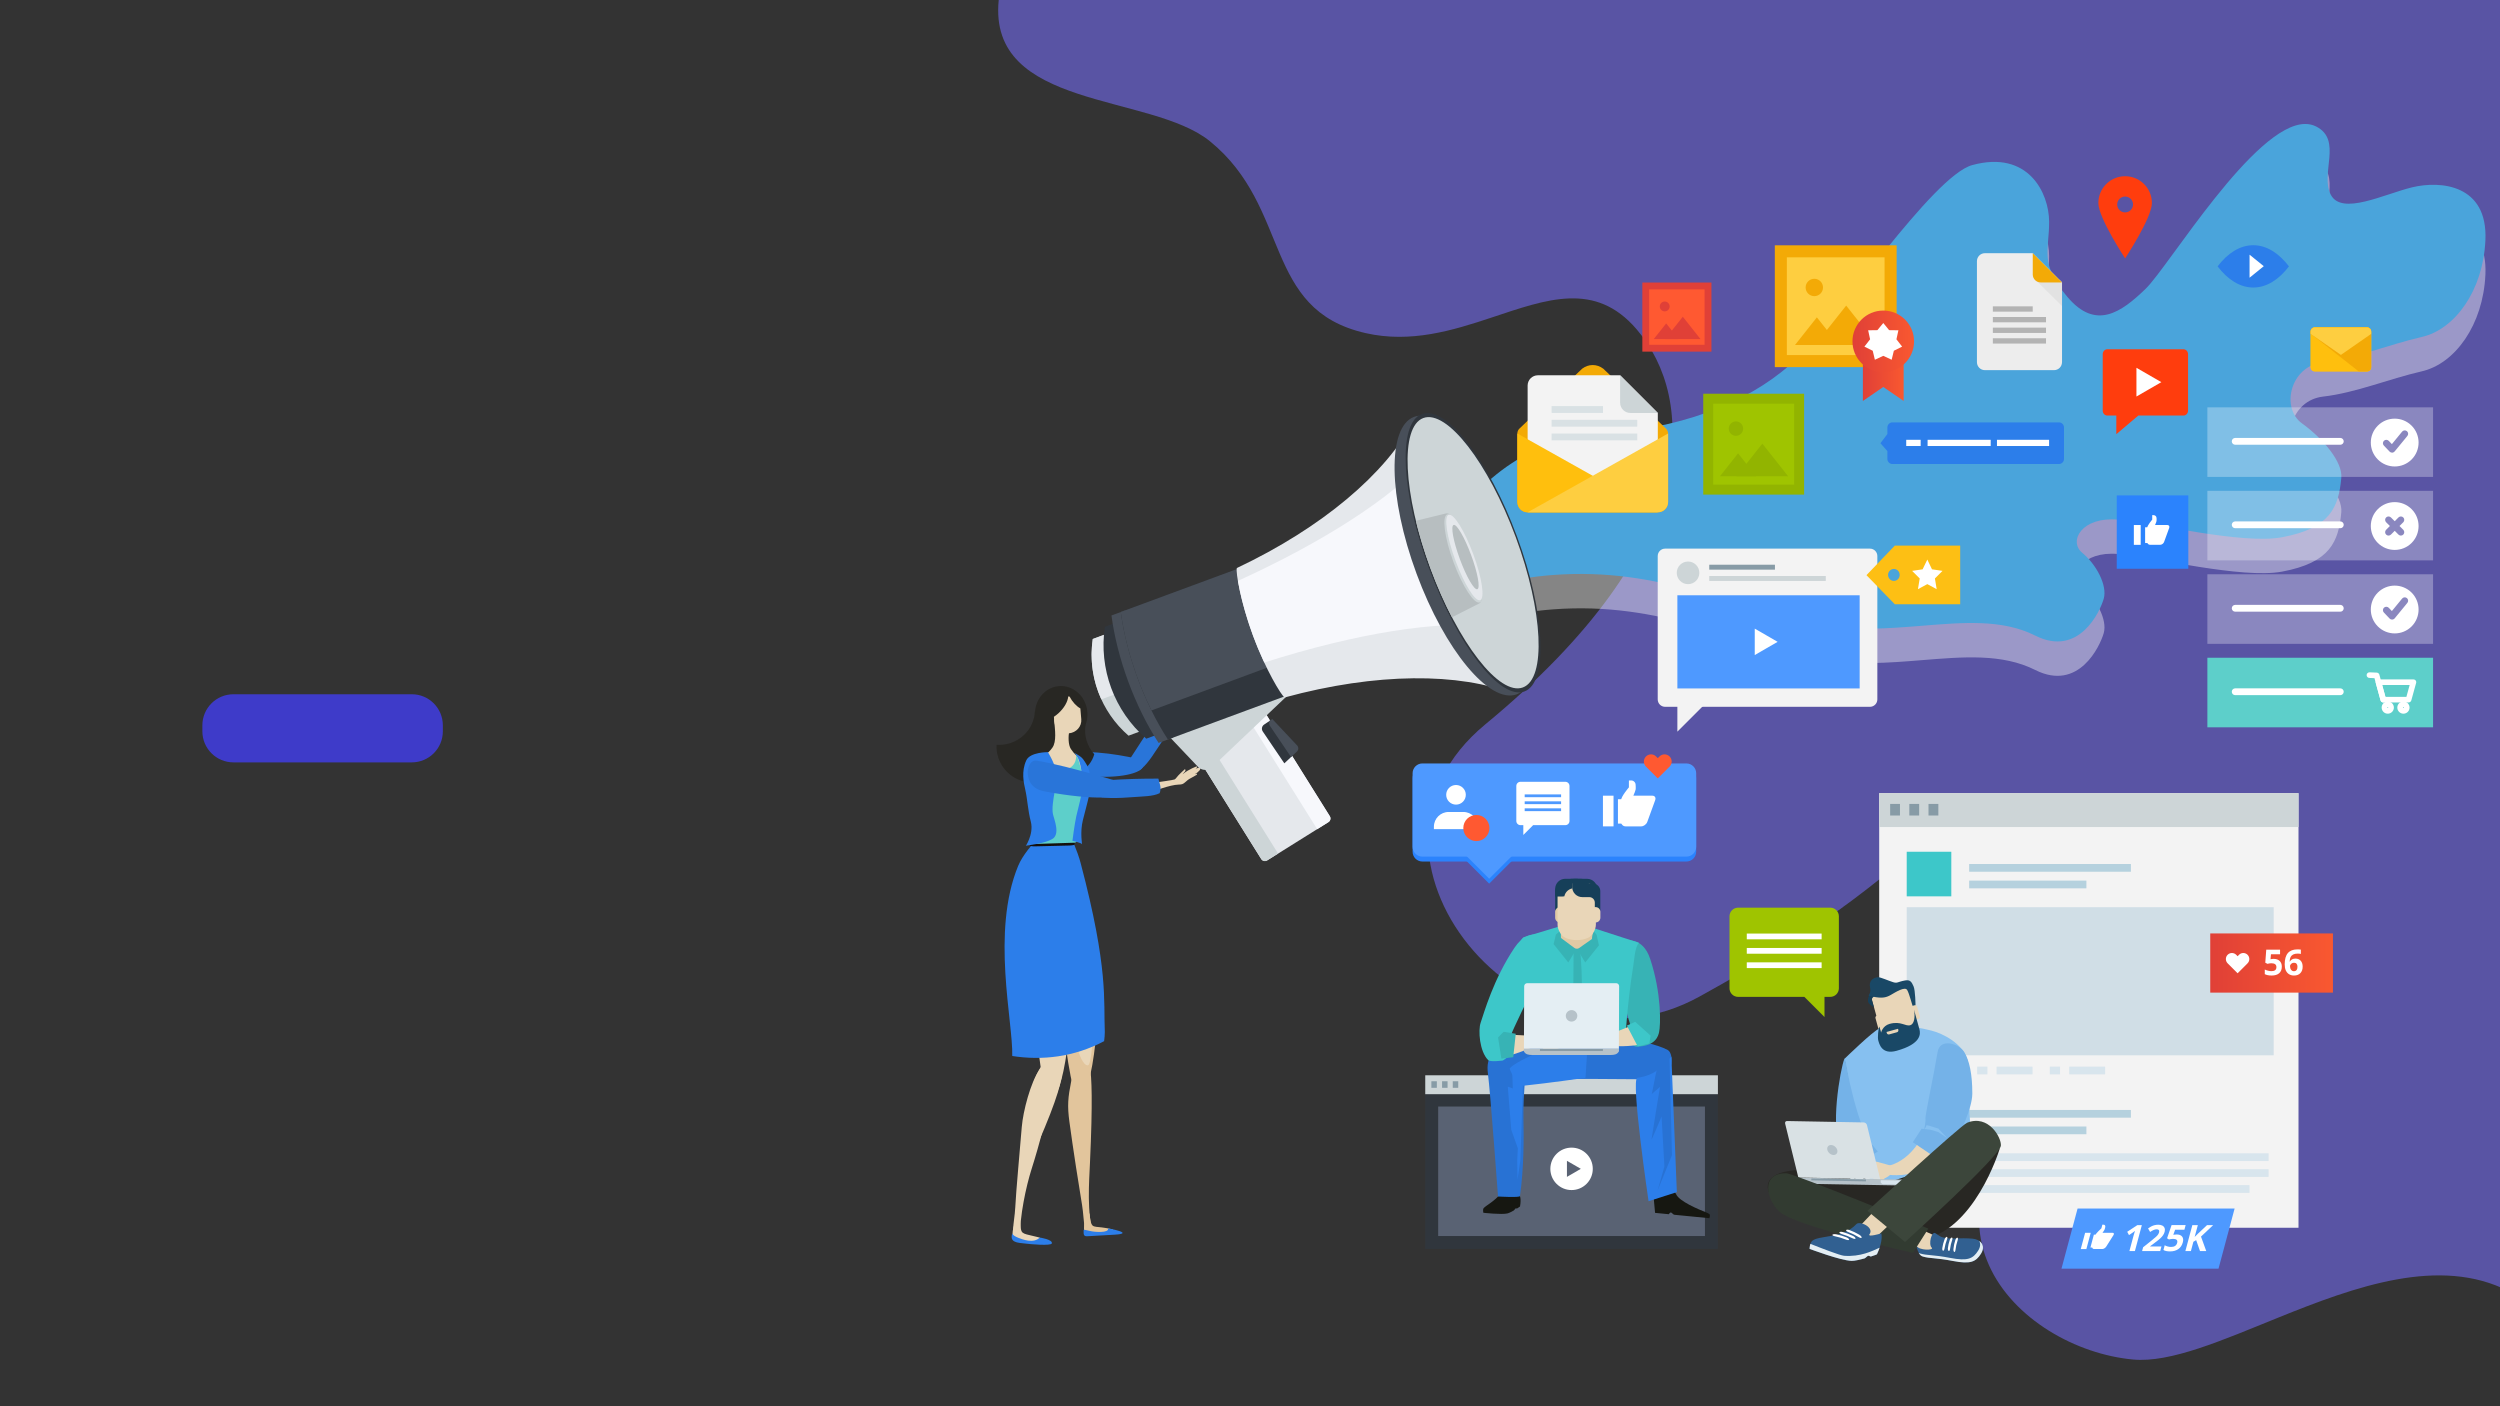 <?xml version="1.0" encoding="utf-8"?>
<!-- Generator: Adobe Illustrator 23.0.1, SVG Export Plug-In . SVG Version: 6.00 Build 0)  -->
<svg version="1.1" id="Layer_1" xmlns="http://www.w3.org/2000/svg" xmlns:xlink="http://www.w3.org/1999/xlink" x="0px" y="0px"
	 viewBox="0 0 800 450" style="enable-background:new 0 0 800 450;" xml:space="preserve">
<rect x="0" y="0" width="800" height="450" fill="#333333" stroke="none"/>
<style type="text/css">
	.st0{fill:#5954A4;}
	.st1{opacity:0.4;}
	.st2{fill:#FFFFFF;}
	.st3{fill:#4AA4DB;}
	.st4{fill:#F3AA06;}
	.st5{fill:#F3F3F3;}
	.st6{fill:#FFBF0D;}
	.st7{fill:#FECE40;}
	.st8{fill:#CDD5D7;}
	.st9{fill:#D9E1E4;}
	.st10{fill:#E04037;}
	.st11{fill:#FF5931;}
	.st12{fill:#92B400;}
	.st13{fill:#9FC400;}
	.st14{fill:#EDEDED;}
	.st15{fill:#E2E2E2;}
	.st16{fill:#B3B3B3;}
	.st17{fill:#FF3D0D;}
	.st18{fill:#879BA6;}
	.st19{fill:#4E99FF;}
	.st20{fill:#FDBF14;}
	.st21{fill:#2C7EEA;}
	.st22{fill:none;stroke:#FFFFFF;stroke-width:1.988;stroke-miterlimit:10;}
	.st23{fill:#2B83FD;}
	.st24{fill:#5DCFCA;}
	.st25{opacity:0.3;}
	.st26{fill:none;stroke:#879BA6;stroke-width:3.711;}
	.st27{fill:#3DC7C9;}
	.st28{fill:none;stroke:#B5D1DE;stroke-width:2.474;}
	.st29{fill:none;stroke:#D8E5ED;stroke-width:2.474;}
	.st30{fill:#D0DEE6;}
	.st31{fill:url(#SVGID_7_);}
	.st32{fill:#D8E5ED;}
	.st33{fill:#F5B1AE;}
	.st34{fill:#30363D;}
	.st35{fill:#596273;}
	.st36{fill:none;stroke:#879BA6;stroke-width:2.103;}
	.st37{fill:#2872D4;}
	.st38{fill:#37B3B5;}
	.st39{fill:#E0C9A4;}
	.st40{fill:#163F59;}
	.st41{fill:#E9D6B8;}
	.st42{fill:#161711;}
	.st43{fill:#B6C2C9;}
	.st44{fill:#E4EEF3;}
	.st45{fill:#86C0F0;}
	.st46{fill:#74B2E8;}
	.st47{fill:#ECB60D;}
	.st48{fill:#C4D1E1;}
	.st49{fill:#282723;}
	.st50{fill:#316091;}
	.st51{fill:#323B31;}
	.st52{fill:#3C463B;}
	.st53{fill:#194866;}
	.st54{fill:#3E3BC9;}
	.st55{fill:#E2C59C;}
	.st56{fill:#2975D9;}
	.st57{fill:#15100C;}
	.st58{fill:#E5E8EC;}
	.st59{fill:#F7F8FC;}
	.st60{fill:#484F59;}
	.st61{fill:#B7BEC0;}

 
#main
{    animation-name: main;
    animation-duration: 30s;
    animation-timing-function: ease-out;
    animation-iteration-count: infinite;
    transform-origin: bottom;
    transform-box: fill-box;
}
@keyframes main {
    0%   { transform: scale(0); }
    3% { transform: scale(1.1); }
    4% { transform: scale(1); }
}
#a
{    animation-name: a;
    animation-duration: 30s;
    animation-timing-function: ease-out;
    animation-iteration-count: infinite;
    transform-origin: bottom;
    transform-box: fill-box;
}
@keyframes a {
    0%   { transform: scale(0); }
    1% { transform: scale(1.1); }
    2% { transform: scale(1); }
}
#garm1{
   animation-name: garm1;
    animation-duration: 30s;
    animation-timing-function: ease-out;
    animation-iteration-count: infinite;
    animation-direction:initial;
    transform-origin: left;
    transform-box: fill-box;
}
@keyframes garm1 {
  0%{transform:rotateZ(0deg)}
  10%{transform:rotateZ(5deg)}
  15%{transform:rotateZ(5deg)}
  20%{transform:rotateZ(0deg)}
  50%{transform:rotateZ(10deg)}
  100%{transform:rotateZ(0deg)}
}
#garm2{
   animation-name: garm2;
    animation-duration: 30s;
    animation-timing-function: ease-out;
    animation-iteration-count: infinite;
    animation-direction:initial;
    transform-origin: left;
    transform-box: fill-box;
}
@keyframes garm2 {
  0%{transform:rotateZ(0deg)}
  10%{transform:rotateZ(5deg)}
  15%{transform:rotateZ(5deg)}
  20%{transform:rotateZ(0deg)}
  15%{transform:rotateZ(0deg)}
  50%{transform:rotateZ(5deg)}
  100%{transform:rotateZ(0deg)}
}
#mike{
   animation-name: garm2;
    animation-duration: 30s;
    animation-timing-function: ease-out;
    animation-iteration-count: infinite;
    animation-direction:initial;
    transform-origin: left;
    transform-box: fill-box;
}
@keyframes garm2 {
  0%{transform:rotateZ(0deg)}
  10%{transform:rotateZ(5deg)}
  15%{transform:rotateZ(5deg)}
  20%{transform:rotateZ(0deg)}
  15%{transform:rotateZ(0deg)}
  50%{transform:rotateZ(5deg)}
  100%{transform:rotateZ(0deg)}
}
 #b{
   animation-name: bb;
    animation-duration: 30s;
    animation-timing-function: ease-out;
    animation-iteration-count: infinite;
    animation-direction:initial;
    transform-origin: left 70%;
    transform-box: fill-box;
}
@keyframes bb {
  0%   { transform: scale(0); }
  10% { transform: scale(0); }
  11% { transform: scale(1); }
  20%{transform:rotateZ(0deg)}
  15%{transform:rotateZ(0deg)}
  50%{transform:rotateZ(5deg)}
  100%{transform:rotateZ(0deg)}
}
#t {
    animation: t 30s ease-in-out infinite;
    animation-direction: initial;
    transform-origin:bottom;
    transform-box: fill-box;
}


@keyframes t{
  0%{transform:scale(0);}
  10%{transform:scale(0);}
   11%{transform:scale(1.3);}
   
  12%{transform:scale(1);}
  20%{transform:translateY(0px);}

  40%{transform:translateY(10px);}
  60%{transform:translateY(0px);}
  80%{transform:translateY(10px);}
  90%{transform:translateY(0px);}
  
  100%{transform:scale(1);}
}
#u {
    animation: u 30s ease-in-out infinite;
    animation-direction: initial;
    transform-origin:bottom;
    transform-box: fill-box;
}


@keyframes u{
  0%{transform:scale(0);}
  10%{transform:scale(0);}
   11%{transform:scale(1.3);}
   
  12%{transform:scale(1);}
  20%{transform:translateY(0px);}

  40%{transform:translateY(10px);}
  60%{transform:translateY(0px);}
  80%{transform:translateY(10px);}
  90%{transform:translateY(0px);}
  
  100%{transform:scale(1);}
}
#r,#s {
    animation: rs 30s ease-in-out infinite;
    animation-direction: initial;
    transform-origin:bottom;
    transform-box: fill-box;
}


@keyframes rs{
  0%{transform:scale(0);}
  14%{transform:scale(0);}
   15%{transform:scale(1.3);}
   
  16%{transform:scale(1);}
  20%{transform:translateY(0px);}

  56%{transform:translateY(10px);}
  70%{transform:translateY(0px);}
  80%{transform:translateY(10px);}
  90%{transform:translateY(0px);}
  
  100%{transform:scale(1);}
}
#v
{    animation-name: v;
    animation-duration: 30s;
    animation-timing-function: ease-out;
    animation-iteration-count: infinite;
    transform-origin: bottom;
    transform-box: fill-box;
}
@keyframes v {
    0%   { transform: scale(0); }
    12% { transform: scale(0); }
    14% { transform: scale(1); }
}
#w
{    animation-name: w;
    animation-duration: 30s;
    animation-timing-function: ease-out;
    animation-iteration-count: infinite;
    transform-origin: bottom;
    transform-box: fill-box;
}
@keyframes w {
    0%   { transform: scale(0); }
    12% { transform: scale(0); }
    14% { transform: scale(1); }
}

 #vhead{
   animation-name: vh;
    animation-duration: 1.5s;
    animation-timing-function: ease-out;
    animation-iteration-count: infinite;
    animation-direction:alternate;
    transform-origin: bottom;
    transform-box: fill-box;
}
@keyframes vh {
  
  0%{transform:rotateZ(0deg)}
  
  100%{transform:rotateZ(6deg)}
  
}

#c
{    animation-name: c;
    animation-duration: 30s;
    animation-timing-function: ease-out;
    animation-iteration-count: infinite;
    transform-origin: bottom;
    transform-box: fill-box;
}
@keyframes c {
    0%   { transform: scale(0); }
    12% { transform: scale(0); }
    14% { transform: scale(1); }
    40%{transform:translateY(-5px);}
  60%{transform:translateY(0px);}
  
  100%{transform:translateY(-5px);}
}
#d{
    animation-name: d ;
    animation-duration: 30s;
    animation-iteration-count: infinite;
    transform-origin: bottom;
    transform-box: fill-box;
}
@keyframes d {
    0% { opacity: 0; transform: translate(-25px, -25px); }
    15% { opacity: 0; transform: translate(-25px, 20px); }
    16% { opacity: 1; transform: translate(0px, 0px); }
    20%{transform:translateY(0px);}

  40%{transform:translateY(-5px);}
  60%{transform:translateY(0px);}
  
  100%{transform:translateY(-5px);}
}
#e{
    animation-name: e ;
    animation-duration: 30s;
    animation-iteration-count: infinite;
    transform-origin: bottom;
    transform-box: fill-box;
}
@keyframes e {
    0% { opacity: 0; transform: translate(-25px, -25px); }
    17% { opacity: 0; transform: translate(-25px, 20px); }
    18% { opacity: 1; transform: translate(0px, 0px); }
    40%{transform:translateY(-5px);}
  60%{transform:translateY(0px);}
  
  100%{transform:translateY(-5px);}
}
#f {
    animation-name: ff ;
    animation-duration: 30s;
    animation-iteration-count: infinite;
    transform-origin: bottom;
    transform-box: fill-box;
}
@keyframes ff {
    0% { opacity: 0; transform: translate(-25px, -25px); }
    19% { opacity: 0; transform: translate(-25px, 20px); }
    20% { opacity: 1; transform: translate(0px, 0px); }
    40%{transform:translateY(-5px);}
  60%{transform:translateY(0px);}
  
  100%{transform:translateY(-5px);}
}
#g {
    animation-name: g ;
    animation-duration: 30s;
    animation-iteration-count: infinite;
    transform-origin: bottom;
    transform-box: fill-box;
}
@keyframes g {
    0% { opacity: 0; transform: translate(-65px, -45px); }
    19% { opacity: 0; transform: translate(-65px, 40px); }
    23% { opacity: 1; transform: translate(0px, 0px); }
    40%{transform:translateY(-5px);}
  60%{transform:translateY(0px);}
  
  100%{transform:translateY(-5px);}
}
#h {
    animation-name: h ;
    animation-duration: 30s;
    animation-iteration-count: infinite;
    transform-origin: bottom;
    transform-box: fill-box;
}
@keyframes h {
    0% { opacity: 0; transform: translate(-75px, -45px); }
    22% { opacity: 0; transform: translate(-75px, 40px); }
    23% { opacity: 1;}
    27% { opacity: 1; transform: translate(0px, 0px); }
    40%{transform:translateY(-5px);}
  60%{transform:translateY(0px);}
  
  100%{transform:translateY(-5px);}
}
#l {
    animation-name: l ;
    animation-duration: 30s;
    animation-iteration-count: infinite;
    transform-origin: bottom;
    transform-box: fill-box;
}
@keyframes l {
    0% { opacity: 0; transform: translate(-75px, -5px); }
    26% { opacity: 0; transform: translate(-75px, 0px); }
    27% { opacity: 1;}
    30% { opacity: 1; transform: translate(0px, 0px); }
    440%{transform:translateY(-5px);}
  60%{transform:translateY(0px);}
  
  100%{transform:translateY(-5px);}
}
#m {
    animation-name: m ;
    animation-duration: 30s;
    animation-iteration-count: infinite;
    transform-origin: bottom;
    transform-box: fill-box;
}
@keyframes m {
    0% { opacity: 0; transform: translate(-75px, -5px); }
    29% { opacity: 0; transform: translate(-75px, 0px); }
    30% { opacity: 1;}
    34% { opacity: 1; transform: translate(0px, 0px); }
    40%{transform:translateY(-5px);}
  60%{transform:translateY(0px);}
  
  100%{transform:translateY(-5px);}
}
#n {
    animation-name: n ;
    animation-duration: 30s;
    animation-iteration-count: infinite;
    transform-origin: bottom;
    transform-box: fill-box;
}
@keyframes n {
    0% { opacity: 0; transform: translate(-105px, 5px); }
    34% { opacity: 0; transform: translate(-105px, -10px); }
    35% { opacity: 1;}
    40% { opacity: 1; transform: translate(0px, 0px); }
    40%{transform:translateY(-5px);}
  60%{transform:translateY(0px);}
  
  100%{transform:translateY(-5px);}
}
#o {
    animation-name: o ;
    animation-duration: 30s;
    animation-iteration-count: infinite;
    transform-origin: bottom;
    transform-box: fill-box;
}
@keyframes o {
    0% { opacity: 0; transform: translate(-145px, 5px); }
    40% { opacity: 0; transform: translate(-145px, 30px); }
    41% { opacity: 1;}
    47% { opacity: 1; transform: translate(0px, 0px); }
    40%{transform:translateY(-5px);}
  60%{transform:translateY(0px);}
  
  100%{transform:translateY(-5px);}
}
#p {
    animation-name: p ;
    animation-duration: 30s;
    animation-iteration-count: infinite;
    transform-origin: bottom;
    transform-box: fill-box;
}
@keyframes p {
    0% { opacity: 0; transform: translate(-165px, 5px); }
    47% { opacity: 0; transform: translate(-165px, 10px); }
    48% { opacity: 1;}
    56% { opacity: 1; transform: translate(0px, 0px); }
    40%{transform:translateY(-5px);}
  60%{transform:translateY(0px);}
  
  100%{transform:translateY(-5px);}
}
#i {
    animation-name: i ;
    animation-duration: 30s;
    animation-iteration-count: infinite;
    transform-origin: bottom;
    transform-box: fill-box;
}
@keyframes i {
    0% { opacity: 0; transform: translate(-165px, 50px); }
    38% { opacity: 0; transform: translate(-165px, 50px); }
    39% { opacity: 1;}
    46% { opacity: 1; transform: translate(0px, 0px); }
    40%{transform:translateY(-5px);}
  60%{transform:translateY(0px);}
  
  100%{transform:translateY(-5px);}
}
#q {
    animation-name: q ;
    animation-duration: 30s;
    animation-iteration-count: infinite;
    transform-origin: bottom;
    transform-box: fill-box;
}
@keyframes q {
    0% { opacity: 0; transform: translate(-65px, 5px); }
    47% { opacity: 0; transform: translate(-65px, 10px); }
    48% { opacity: 1;}
    56% { opacity: 1; transform: translate(0px, 0px); }
    40%{transform:translateY(-5px);}
  60%{transform:translateY(0px);}
  
  100%{transform:translateY(-5px);}
}
#j {
    animation-name: j ;
    animation-duration: 30s;
    animation-iteration-count: infinite;
    transform-origin: bottom;
    transform-box: fill-box;
}
@keyframes j {
    0% { opacity: 0; transform: translate(-65px, 5px); }
    18% { opacity: 0; transform: translate(-65px, 10px); }
    19% { opacity: 1;}
    24% { opacity: 1; transform: translate(0px, 0px); }
    40%{transform:translateY(-5px);}
  60%{transform:translateY(0px);}
  
  100%{transform:translateY(-5px);}
}
#k {
    animation-name: k ;
    animation-duration: 30s;
    animation-iteration-count: infinite;
    transform-origin: bottom;
    transform-box: fill-box;
}
@keyframes k {
    0% { opacity: 0; transform: translate(-65px, 5px); }
    19% { opacity: 0; transform: translate(-65px, 10px); }
    20% { opacity: 1;}
    24% { opacity: 1; transform: translate(0px, 0px); }
    40%{transform:translateY(-5px);}
  60%{transform:translateY(0px);}
  
  100%{transform:translateY(-5px);}
}

  

</style>
<g>
	<path class="st0" d="M319.59,0c-3.56,35.22,48.63,29.74,67.64,45.24c26.11,21.29,16.61,53.86,49.84,61.37
		c14.39,3.26,27.81-0.86,40.2-4.98c17.64-5.86,33.18-11.73,46.43,3.72c19.14,22.32,21.24,69.02-48.35,126.4
		c-50.63,41.75,13.45,117.72,68.58,87.1c18.93-10.51,42.1-23.84,67.48-45.77c39.16-33.85,117.08,16.7,53.79,66.79
		c-63.28,50.09-18.98,91.84,17.4,95.18c12,1.1,28.49-6.15,46.43-13.41c24.53-9.92,51.75-19.84,73.9-8.39V0H319.59z"/>
</g>
<g id="b">
	<g id="b_1_" class="st1">
		<path class="st2" d="M686.63,103.39c-7.91,7.66-16,13.34-25.05,2.64c-9.05-10.7-5.82-14.75-5.86-24.09
			c-0.04-9.26-6.72-23.01-24.61-18.11c-12.53,3.43-42.91,48.64-55.75,61.49c-12.85,12.85-34.37,22.21-59.81,24.1
			c-21.38,1.59-36.91,8.64-54.19,32.43c-3.29,4.52,0,24.06,3.39,22.21c9.2-5.03,18.8-8.05,32.16-9.06
			c35.15-2.66,58.29,11.14,85.16,15.93c11.33,2.02,22.32,1.18,32.66,0.34c13.54-1.1,25.96-2.2,36.56,3.13
			c13.92,6.99,20.72-7.62,21.91-11.83c1.19-4.22-2.34-10.92-6.87-14.66c-4.53-3.74-0.17-11.66,11.46-10.63
			c11.63,1.03,39.61,8.02,52.45,5.64c15.43-2.87,18.13-9.6,18.98-19.03c0.45-5.03-5.69-12.42-12.59-17.41
			c-6.89-4.99-3.71-18.37,6.75-19.57c10.46-1.21,20.92-5.63,31.57-8.08c10.66-2.44,19.64-14.84,20.38-30.94
			c0.83-17.86-14.35-19.15-23.43-16.95c-9.08,2.2-22.5,9.1-26.04,2.39c-3.54-6.71,3.85-17.52-4.69-21.85
			c-1.09-0.55-2.26-0.81-3.48-0.81C721.38,50.68,693.98,96.27,686.63,103.39"/>
	</g>
	<path class="st3" d="M686.63,92.39c-7.91,7.66-16,13.34-25.05,2.64c-9.05-10.7-5.82-14.75-5.86-24.09
		c-0.04-9.26-6.72-23.01-24.61-18.11c-12.53,3.43-42.91,48.64-55.75,61.49c-12.85,12.85-34.37,22.21-59.81,24.1
		c-21.38,1.59-36.91,8.64-54.19,32.43c-3.29,4.52,0,24.06,3.39,22.21c9.2-5.03,18.8-8.05,32.16-9.06
		c35.15-2.66,58.29,11.14,85.16,15.93c11.33,2.02,22.32,1.18,32.66,0.34c13.54-1.1,25.96-2.2,36.56,3.13
		c13.92,6.99,20.72-7.62,21.91-11.83c1.19-4.22-2.34-10.92-6.87-14.66c-4.53-3.74-0.17-11.66,11.46-10.63
		c11.63,1.03,39.61,8.02,52.45,5.64c15.43-2.87,18.13-9.6,18.98-19.03c0.45-5.03-5.69-12.42-12.59-17.41
		c-6.89-4.99-3.71-18.37,6.75-19.57c10.46-1.21,20.92-5.63,31.57-8.08c10.66-2.44,19.64-14.84,20.38-30.94
		c0.83-17.86-14.35-19.15-23.43-16.95c-9.08,2.2-22.5,9.1-26.04,2.39c-3.54-6.71,3.85-17.52-4.69-21.85
		c-1.09-0.55-2.26-0.81-3.48-0.81C721.38,39.68,693.98,85.27,686.63,92.39"/>
</g>
<g id="c">
	<path class="st4" d="M533.15,137.18l-19.4-18.53c-0.18-0.21-0.38-0.39-0.6-0.57l-0.19-0.18c0,0-0.01,0-0.02,0.01
		c-0.92-0.68-2.04-1.1-3.27-1.1c-1.23,0-2.36,0.42-3.27,1.1c-0.01,0-0.02-0.01-0.02-0.01l-0.19,0.18c-0.21,0.18-0.41,0.36-0.6,0.57
		l-19.4,18.53c-0.43,0.43-0.64,0.99-0.64,1.55v21.93c0,1.82,1.47,3.29,3.29,3.29h41.67c1.82,0,3.29-1.47,3.29-3.29v-21.93
		C533.79,138.17,533.58,137.61,533.15,137.18"/>
	<path class="st5" d="M530.5,157.37v-25.22l-12.06-12.06h-26.31c-1.82,0-3.29,1.47-3.29,3.29v33.99H530.5z"/>
	<path class="st6" d="M530.5,163.94h-41.66c-1.82,0-3.29-1.47-3.29-3.29v-21.93L530.5,163.94z"/>
	<path class="st7" d="M488.84,163.94h41.66c1.82,0,3.29-1.47,3.29-3.29v-21.93L488.84,163.94z"/>
	<path class="st8" d="M518.44,120.09v8.77c0,1.82,1.47,3.29,3.29,3.29h8.77L518.44,120.09z"/>
	<rect x="496.51" y="134.34" class="st9" width="27.41" height="2.19"/>
	<rect x="496.51" y="138.73" class="st9" width="27.41" height="2.19"/>
	<rect x="496.51" y="129.95" class="st9" width="16.45" height="2.19"/>
</g>
<g id="d">
	<rect x="525.55" y="90.41" class="st10" width="22.11" height="22.11"/>
	<rect x="527.73" y="92.6" class="st11" width="17.73" height="17.73"/>
	<path class="st10" d="M534.29,98.06c0,0.87-0.71,1.58-1.58,1.58c-0.87,0-1.58-0.71-1.58-1.58c0-0.87,0.71-1.58,1.58-1.58
		C533.59,96.49,534.29,97.19,534.29,98.06"/>
	<polygon class="st10" points="538.5,101.35 541.33,104.93 544.16,108.51 538.5,108.51 532.84,108.51 535.67,104.93 	"/>
	<polygon class="st10" points="533.18,103.49 535.17,106 537.16,108.51 533.18,108.51 529.2,108.51 531.19,106 	"/>
</g>
<g id="e">
	<rect x="545.04" y="125.99" class="st12" width="32.28" height="32.28"/>
	<rect x="548.23" y="129.18" class="st13" width="25.89" height="25.89"/>
	<path class="st12" d="M557.81,137.16c0,1.27-1.03,2.3-2.31,2.3c-1.27,0-2.3-1.03-2.3-2.3c0-1.27,1.03-2.31,2.3-2.31
		C556.77,134.85,557.81,135.88,557.81,137.16"/>
	<polygon class="st12" points="563.95,141.96 568.08,147.19 572.21,152.41 563.95,152.41 555.68,152.41 559.81,147.19 	"/>
	<polygon class="st12" points="556.18,145.07 559.09,148.74 561.99,152.41 556.18,152.41 550.38,152.41 553.28,148.74 	"/>
</g>
<g id="f">
	<rect x="567.94" y="78.5" class="st4" width="38.98" height="38.98"/>
	<rect x="571.79" y="82.35" class="st7" width="31.27" height="31.27"/>
	<path class="st4" d="M583.36,91.99c0,1.54-1.25,2.78-2.78,2.78c-1.54,0-2.78-1.25-2.78-2.78c0-1.54,1.25-2.78,2.78-2.78
		C582.12,89.21,583.36,90.45,583.36,91.99"/>
	<polygon class="st4" points="590.78,97.79 595.77,104.1 600.76,110.41 590.78,110.41 580.79,110.41 585.78,104.1 	"/>
	<polygon class="st4" points="581.4,101.55 584.91,105.98 588.41,110.41 581.4,110.41 574.39,110.41 577.9,105.98 	"/>
</g>
<g id="g">
	<g>
		<defs>
			<polygon id="SVGID_1_" points="602.65,114.48 596.12,114.48 596.12,128.31 602.65,123.83 609.17,128.31 609.17,114.48 			"/>
		</defs>
		<linearGradient id="SVGID_2_" gradientUnits="userSpaceOnUse" x1="596.116" y1="121.392" x2="609.175" y2="121.392">
			<stop  offset="0" style="stop-color:#E04037"/>
			<stop  offset="1" style="stop-color:#F95830"/>
		</linearGradient>
		<use xlink:href="#SVGID_1_"  style="overflow:visible;fill:url(#SVGID_2_);"/>
		<clipPath id="SVGID_3_">
			<use xlink:href="#SVGID_1_"  style="overflow:visible;"/>
		</clipPath>
	</g>
	<g>
		<defs>
			<path id="SVGID_4_" d="M592.79,109.24c0,5.44,4.41,9.86,9.85,9.86s9.86-4.41,9.86-9.86s-4.41-9.86-9.86-9.86
				S592.79,103.8,592.79,109.24"/>
		</defs>
		<linearGradient id="SVGID_5_" gradientUnits="userSpaceOnUse" x1="592.791" y1="109.239" x2="612.502" y2="109.239">
			<stop  offset="0" style="stop-color:#E04037"/>
			<stop  offset="1" style="stop-color:#F95830"/>
		</linearGradient>
		<use xlink:href="#SVGID_4_"  style="overflow:visible;fill:url(#SVGID_5_);"/>
		<clipPath id="SVGID_6_">
			<use xlink:href="#SVGID_4_"  style="overflow:visible;"/>
		</clipPath>
	</g>
	<polygon class="st2" points="602.65,103.36 604.52,105.65 607.49,105.69 606.86,108.58 608.68,110.92 606.03,112.24 605.33,115.12 
		602.65,113.87 599.96,115.12 599.27,112.24 596.61,110.92 598.43,108.58 597.81,105.69 600.77,105.65 	"/>
</g>
<g id="h">
	<path class="st14" d="M659.84,115.9c0,1.41-1.14,2.55-2.55,2.55h-22.12c-1.41,0-2.55-1.14-2.55-2.55V83.57
		c0-1.41,1.14-2.55,2.55-2.55h15.32l9.36,9.36V115.9z"/>
	<polygon class="st15" points="651.33,89.53 659.84,97.92 659.84,90.38 658.98,89.53 	"/>
	<path class="st4" d="M650.48,81.02v6.81c0,1.41,1.14,2.55,2.55,2.55h6.8L650.48,81.02z"/>
	<rect x="637.71" y="101.44" class="st16" width="17.02" height="1.7"/>
	<rect x="637.71" y="104.84" class="st16" width="17.02" height="1.7"/>
	<rect x="637.71" y="108.24" class="st16" width="17.02" height="1.7"/>
	<rect x="637.71" y="98.03" class="st16" width="12.76" height="1.7"/>
</g>
<g id="i">
	<path class="st17" d="M680.04,56.39c-4.73,0-8.57,3.84-8.57,8.57c0,4.74,8.57,17.72,8.57,17.72s8.57-12.98,8.57-17.72
		C688.61,60.22,684.77,56.39,680.04,56.39 M680.03,67.97c-1.4,0-2.53-1.14-2.53-2.54c0-1.4,1.14-2.54,2.53-2.54
		c1.4,0,2.54,1.14,2.54,2.54C682.57,66.84,681.44,67.97,680.03,67.97"/>
</g>
<g id="j">
	<polygon class="st5" points="536.76,215.65 536.76,234.13 552.78,218.11 	"/>
	<path class="st5" d="M600.75,223.81c0,1.31-1.06,2.37-2.37,2.37h-65.54c-1.31,0-2.37-1.06-2.37-2.37v-45.88
		c0-1.31,1.06-2.37,2.37-2.37h65.54c1.31,0,2.37,1.06,2.37,2.37V223.81z"/>
	<path class="st8" d="M543.79,183.31c0,2-1.62,3.62-3.62,3.62c-1.99,0-3.61-1.62-3.61-3.62s1.62-3.62,3.61-3.62
		C542.18,179.69,543.79,181.31,543.79,183.31"/>
	<rect x="546.96" y="184.32" class="st8" width="37.29" height="1.58"/>
	<rect x="546.96" y="180.71" class="st18" width="21.02" height="1.58"/>
	<rect x="536.76" y="190.49" class="st19" width="58.33" height="29.81"/>
	<polygon class="st2" points="568.84,205.39 565.18,207.5 561.52,209.62 561.52,205.39 561.52,201.16 565.18,203.27 	"/>
</g>
<g id="k">
	<path class="st20" d="M606.35,193.37l-9.08-9.32l9.08-9.46h20.91v9.39v9.39L606.35,193.37z M606.04,182.06
		c-1.03,0-1.86,0.86-1.86,1.91s0.83,1.92,1.86,1.92c1.03,0,1.86-0.86,1.86-1.92C607.91,182.92,607.08,182.06,606.04,182.06"/>
	<polygon class="st2" points="616.74,179.06 615.24,182.18 611.88,182.68 614.31,185.11 613.74,188.54 616.74,186.92 619.74,188.54 
		619.17,185.11 621.6,182.68 618.24,182.18 	"/>
</g>
<g id="l">
	<path class="st21" d="M660.48,146.87c0,0.89-0.73,1.62-1.62,1.62h-53.28c-0.89,0-1.62-0.73-1.62-1.62v-2.52l-2.22-2.52l2.22-2.93
		v-2.12c0-0.89,0.73-1.62,1.62-1.62h53.28c0.89,0,1.62,0.73,1.62,1.62V146.87z"/>
	<line class="st22" x1="655.71" y1="141.73" x2="639.03" y2="141.73"/>
	<line class="st22" x1="637.02" y1="141.73" x2="616.83" y2="141.73"/>
	<line class="st22" x1="614.61" y1="141.73" x2="609.99" y2="141.73"/>
</g>
<g id="m">
	<path class="st17" d="M672.87,131.39c0,0.88,0.66,1.59,1.48,1.59h2.87v5.96l7.04-5.96h14.44c0.82,0,1.48-0.71,1.48-1.59v-18.04
		c0-0.88-0.66-1.59-1.48-1.59h-24.35c-0.82,0-1.48,0.71-1.48,1.59V131.39z"/>
	<polygon class="st2" points="691.63,122.29 687.64,124.59 683.66,126.89 683.66,122.29 683.66,117.69 687.64,119.99 	"/>
</g>
<g id="n">
	<rect x="677.36" y="158.53" class="st23" width="22.9" height="23.47"/>
	<path class="st2" d="M693.55,168h-3.93c0.19-0.44,0.42-0.99,0.47-1.27c0.06-0.28,0-0.96,0-0.96c0-0.51-0.41-0.92-0.92-0.92h-0.46
		v1.42c0,0-1.61,1.88-1.61,2.65v4.5c0,0.51,0.41,0.92,0.92,0.92h3.23c0.51,0,1.08-0.41,1.26-0.92l1.64-4.5
		C694.32,168.42,694.06,168,693.55,168"/>
	<rect x="686.44" y="168.73" class="st2" width="1.23" height="5.04"/>
	<rect x="682.83" y="168.01" class="st2" width="2.19" height="6.34"/>
</g>
<g id="o">
	<path class="st21" d="M709.63,85.24c3.26,4.27,7.19,6.77,11.42,6.77c4.23,0,8.16-2.5,11.42-6.77c-3.26-4.27-7.19-6.77-11.42-6.77
		C716.81,78.47,712.88,80.97,709.63,85.24"/>
	<polygon class="st2" points="719.86,81.5 719.86,88.87 724.41,85.18 	"/>
</g>
<g id="p">
	<path class="st6" d="M740.73,118.85c-0.73,0-1.32-0.59-1.32-1.32v-11.44c0-0.73,0.59-1.32,1.32-1.32h16.72
		c0.73,0,1.32,0.59,1.32,1.32v11.44c0,0.73-0.59,1.32-1.32,1.32H740.73z"/>
	<path class="st6" d="M740.73,118.85c-0.73,0-1.32-0.59-1.32-1.32v-11.44c0-0.73,0.59-1.32,1.32-1.32h16.72
		c0.73,0,1.32,0.59,1.32,1.32v11.44c0,0.73-0.59,1.32-1.32,1.32H740.73z"/>
	<path class="st4" d="M757.45,104.77h-16.72c-0.73,0-1.32,0.59-1.32,1.32v0.69l15.36,12.07h2.68c0.73,0,1.32-0.59,1.32-1.32v-11.44
		C758.77,105.36,758.18,104.77,757.45,104.77"/>
	<path class="st7" d="M749.09,113.57l9.68-6.73v-0.75c0-0.73-0.59-1.32-1.32-1.32h-16.72c-0.73,0-1.32,0.59-1.32,1.32v0.75
		L749.09,113.57z"/>
</g>
<g id="q">
	<rect x="706.36" y="210.48" class="st24" width="72.22" height="22.26"/>
	<g class="st25">
		<g>
			<rect x="706.36" y="157.06" class="st2" width="72.22" height="22.26"/>
		</g>
	</g>
	<g class="st25">
		<g>
			<rect x="706.36" y="183.77" class="st2" width="72.22" height="22.26"/>
		</g>
	</g>
	<g class="st25">
		<g>
			<rect x="706.36" y="130.35" class="st2" width="72.22" height="22.26"/>
		</g>
	</g>
	<path class="st2" d="M771.71,162.92c-2.99-2.99-7.83-2.99-10.81,0c-2.99,2.99-2.99,7.83,0,10.82c2.99,2.98,7.83,2.98,10.82,0
		C774.69,170.75,774.69,165.9,771.71,162.92 M769.05,169.53c0.42,0.43,0.42,1.11,0,1.54c-0.21,0.21-0.49,0.32-0.77,0.32
		c-0.28,0-0.56-0.11-0.77-0.32l-1.2-1.21l-1.21,1.21c-0.21,0.21-0.49,0.32-0.77,0.32c-0.28,0-0.55-0.11-0.77-0.32
		c-0.43-0.43-0.43-1.12,0-1.54l1.2-1.21l-1.2-1.2c-0.43-0.42-0.43-1.12,0-1.54c0.42-0.42,1.11-0.42,1.54,0l1.21,1.21l1.2-1.21
		c0.42-0.42,1.12-0.42,1.54,0c0.42,0.43,0.42,1.12,0,1.54l-1.21,1.2L769.05,169.53z"/>
	<path class="st2" d="M771.71,136.21c-2.99-2.99-7.83-2.99-10.81,0c-2.99,2.99-2.99,7.83,0,10.82c2.99,2.99,7.83,2.99,10.82,0
		C774.69,144.04,774.69,139.19,771.71,136.21 M770.36,139.5l-4.06,4.95c-0.2,0.24-0.49,0.39-0.8,0.4h-0.04
		c-0.3,0-0.58-0.13-0.79-0.34l-1.84-1.93c-0.41-0.44-0.4-1.12,0.04-1.54c0.43-0.41,1.12-0.4,1.54,0.04l0.99,1.04l3.28-4
		c0.38-0.46,1.07-0.53,1.53-0.15C770.67,138.34,770.74,139.03,770.36,139.5"/>
	<path class="st2" d="M770.74,224.79h-8.09c-0.41,0-0.76-0.27-0.87-0.66l-1.54-5.59c-0.08-0.27-0.02-0.56,0.15-0.79
		c0.17-0.22,0.44-0.35,0.72-0.35h11.18c0.28,0,0.55,0.13,0.72,0.35c0.17,0.22,0.23,0.51,0.15,0.79l-1.54,5.59
		C771.5,224.52,771.14,224.79,770.74,224.79 M763.33,222.99h6.72l1.04-3.79h-8.81L763.33,222.99z"/>
	<path class="st2" d="M762.65,224.79c-0.4,0-0.76-0.26-0.87-0.66l-1.95-7.12l-1.65-0.07c-0.5-0.02-0.88-0.45-0.86-0.94
		c0.02-0.5,0.46-0.87,0.94-0.86l2.31,0.1c0.39,0.02,0.73,0.29,0.83,0.66l2.12,7.76c0.13,0.48-0.15,0.97-0.63,1.11
		C762.8,224.78,762.72,224.79,762.65,224.79"/>
	<path class="st2" d="M764.08,228.38c-1.08,0-1.95-0.88-1.95-1.96c0-1.08,0.88-1.95,1.95-1.95c1.08,0,1.96,0.87,1.96,1.95
		C766.04,227.5,765.16,228.38,764.08,228.38 M764.08,226.27c-0.08,0-0.15,0.07-0.15,0.15c0,0.17,0.3,0.17,0.3,0
		C764.23,226.34,764.17,226.27,764.08,226.27"/>
	<path class="st2" d="M769.1,228.38c-1.08,0-1.96-0.88-1.96-1.96c0-1.08,0.88-1.95,1.96-1.95c1.08,0,1.96,0.87,1.96,1.95
		C771.06,227.5,770.18,228.38,769.1,228.38 M769.1,226.27c-0.08,0-0.15,0.07-0.15,0.15c0,0.17,0.3,0.17,0.3,0
		C769.25,226.34,769.18,226.27,769.1,226.27"/>
	<path class="st2" d="M748.9,142.32h-33.64c-0.6,0-1.09-0.49-1.09-1.09c0-0.6,0.49-1.09,1.09-1.09h33.64c0.6,0,1.09,0.49,1.09,1.09
		C749.99,141.83,749.5,142.32,748.9,142.32"/>
	<path class="st2" d="M748.9,169.03h-33.64c-0.6,0-1.09-0.49-1.09-1.09c0-0.6,0.49-1.09,1.09-1.09h33.64c0.6,0,1.09,0.49,1.09,1.09
		C749.99,168.54,749.5,169.03,748.9,169.03"/>
	<path class="st2" d="M771.71,189.63c-2.99-2.98-7.83-2.98-10.81,0c-2.99,2.99-2.99,7.83,0,10.82c2.99,2.99,7.83,2.99,10.82,0
		C774.69,197.46,774.69,192.62,771.71,189.63 M770.36,192.92l-4.06,4.95c-0.2,0.24-0.49,0.38-0.8,0.4c-0.01,0-0.03,0-0.04,0
		c-0.3,0-0.58-0.12-0.79-0.34l-1.84-1.93c-0.41-0.44-0.4-1.13,0.04-1.54c0.43-0.41,1.12-0.4,1.54,0.04l0.99,1.04l3.28-4
		c0.38-0.46,1.07-0.53,1.53-0.15C770.67,191.77,770.74,192.45,770.36,192.92"/>
	<path class="st2" d="M748.9,195.74h-33.64c-0.6,0-1.09-0.49-1.09-1.09c0-0.6,0.49-1.09,1.09-1.09h33.64c0.6,0,1.09,0.49,1.09,1.09
		C749.99,195.26,749.5,195.74,748.9,195.74"/>
	<path class="st2" d="M748.9,222.45h-33.64c-0.6,0-1.09-0.49-1.09-1.09c0-0.6,0.49-1.09,1.09-1.09h33.64c0.6,0,1.09,0.49,1.09,1.09
		C749.99,221.97,749.5,222.45,748.9,222.45"/>
</g>
<g id="r">
	<rect x="601.34" y="253.81" class="st5" width="134.18" height="139.07"/>
	<rect x="601.34" y="253.81" class="st8" width="134.18" height="10.84"/>
	<line class="st26" x1="604.85" y1="259.11" x2="607.99" y2="259.11"/>
	<line class="st26" x1="610.98" y1="259.11" x2="614.13" y2="259.11"/>
	<line class="st26" x1="617.12" y1="259.11" x2="620.27" y2="259.11"/>
	<rect x="610.15" y="272.56" class="st27" width="14.27" height="14.27"/>
	<line class="st28" x1="630.13" y1="277.72" x2="681.89" y2="277.72"/>
	<line class="st28" x1="630.13" y1="283.03" x2="667.65" y2="283.03"/>
	<line class="st29" x1="638.9" y1="342.56" x2="650.41" y2="342.56"/>
	<line class="st29" x1="632.68" y1="342.56" x2="635.99" y2="342.56"/>
	<line class="st29" x1="662.14" y1="342.56" x2="673.65" y2="342.56"/>
	<line class="st29" x1="655.93" y1="342.56" x2="659.22" y2="342.56"/>
	<rect x="610.15" y="290.3" class="st30" width="117.43" height="47.4"/>
	<line class="st28" x1="630.13" y1="356.42" x2="681.89" y2="356.42"/>
	<line class="st29" x1="610.15" y1="370.29" x2="725.95" y2="370.29"/>
	<line class="st29" x1="610.15" y1="375.38" x2="725.95" y2="375.38"/>
	<line class="st29" x1="610.15" y1="380.48" x2="719.84" y2="380.48"/>
	<line class="st28" x1="630.13" y1="361.72" x2="667.65" y2="361.72"/>
	<g>
		
			<linearGradient id="SVGID_7_" gradientUnits="userSpaceOnUse" x1="-4.228416e-03" y1="449.995" x2="0.996" y2="449.995" gradientTransform="matrix(39.258 0 0 -39.258 707.449 17974.182)">
			<stop  offset="0" style="stop-color:#E04037"/>
			<stop  offset="1" style="stop-color:#F95830"/>
		</linearGradient>
		<rect x="707.28" y="298.7" class="st31" width="39.26" height="18.94"/>
	</g>
	<path class="st2" d="M727.6,306.84c0.79,0,1.42,0.22,1.88,0.66c0.47,0.44,0.7,1.05,0.7,1.82c0,0.91-0.28,1.61-0.84,2.11
		c-0.56,0.49-1.37,0.74-2.41,0.74c-0.91,0-1.64-0.15-2.2-0.44v-1.49c0.29,0.16,0.64,0.28,1.03,0.38c0.39,0.1,0.76,0.15,1.11,0.15
		c1.05,0,1.58-0.43,1.58-1.3c0-0.82-0.55-1.23-1.64-1.23c-0.2,0-0.41,0.02-0.65,0.06c-0.24,0.04-0.43,0.08-0.58,0.13l-0.69-0.37
		l0.31-4.16h4.42v1.46h-2.91l-0.15,1.6l0.2-0.04C726.98,306.87,727.26,306.84,727.6,306.84"/>
	<path class="st2" d="M731.1,308.59c0-1.62,0.34-2.82,1.02-3.61c0.68-0.79,1.71-1.18,3.07-1.18c0.46,0,0.83,0.03,1.09,0.08v1.38
		c-0.33-0.07-0.66-0.11-0.98-0.11c-0.59,0-1.07,0.09-1.45,0.27c-0.37,0.18-0.65,0.44-0.84,0.79c-0.19,0.35-0.3,0.85-0.33,1.49h0.07
		c0.37-0.63,0.96-0.95,1.77-0.95c0.73,0,1.3,0.23,1.71,0.69c0.41,0.46,0.62,1.09,0.62,1.9c0,0.87-0.25,1.56-0.74,2.07
		c-0.49,0.51-1.17,0.76-2.04,0.76c-0.6,0-1.13-0.14-1.58-0.42c-0.45-0.28-0.79-0.69-1.04-1.22
		C731.22,309.99,731.1,309.35,731.1,308.59 M734.04,310.79c0.37,0,0.65-0.12,0.85-0.37c0.2-0.25,0.3-0.6,0.3-1.06
		c0-0.4-0.09-0.71-0.28-0.94c-0.18-0.23-0.46-0.34-0.83-0.34c-0.35,0-0.65,0.11-0.9,0.34c-0.25,0.23-0.37,0.49-0.37,0.79
		c0,0.44,0.12,0.82,0.35,1.12C733.39,310.64,733.69,310.79,734.04,310.79"/>
	<path class="st2" d="M719.22,305.53c-0.75-0.76-1.98-0.76-2.73,0l-0.45,0.46l-0.46-0.46c-0.76-0.76-1.98-0.76-2.74,0
		c-0.75,0.76-0.75,1.98,0,2.73l0.46,0.46l2.73,2.73l2.73-2.73l0.46-0.46C719.97,307.5,719.97,306.28,719.22,305.53"/>
	<path class="st32" d="M630.13,277.72h51.76H630.13z"/>
	<path class="st32" d="M630.13,283.03h37.52H630.13z"/>
	<line class="st29" x1="616.27" y1="342.56" x2="627.78" y2="342.56"/>
	<line class="st29" x1="610.06" y1="342.56" x2="613.35" y2="342.56"/>
	<rect x="610.15" y="351.26" class="st33" width="14.27" height="14.27"/>
	<path class="st32" d="M630.13,356.42h51.76H630.13z"/>
	<path class="st32" d="M630.13,361.72h37.52H630.13z"/>
</g>
<g id="s">
	<polygon class="st19" points="709.92,405.98 659.67,405.98 664.83,386.72 715.08,386.72 	"/>
	<path class="st2" d="M683.17,400.34h-1.76l1.29-4.8l0.23-0.79l0.26-0.86c-0.37,0.29-0.63,0.48-0.76,0.57l-1.16,0.77l-0.56-1.06
		l3.24-2.13h1.44L683.17,400.34z"/>
	<path class="st2" d="M691.27,400.34h-5.8l0.33-1.22l2.65-2.11c0.79-0.63,1.31-1.07,1.56-1.32c0.26-0.24,0.45-0.47,0.59-0.68
		c0.14-0.21,0.24-0.42,0.3-0.65c0.09-0.33,0.07-0.58-0.08-0.74c-0.14-0.16-0.36-0.24-0.67-0.24c-0.32,0-0.65,0.07-1,0.22
		c-0.34,0.15-0.72,0.36-1.12,0.63l-0.65-1.13c0.5-0.35,0.91-0.59,1.21-0.74c0.31-0.14,0.63-0.26,0.97-0.33s0.71-0.12,1.1-0.12
		c0.52,0,0.95,0.1,1.3,0.28c0.35,0.19,0.59,0.46,0.71,0.8c0.13,0.34,0.13,0.73,0.02,1.17c-0.1,0.38-0.27,0.74-0.49,1.08
		c-0.22,0.34-0.53,0.68-0.9,1.03c-0.38,0.35-1.01,0.85-1.89,1.5l-1.34,1.01l-0.02,0.08h3.62L691.27,400.34z"/>
	<path class="st2" d="M696.55,395.03c0.8,0,1.38,0.23,1.73,0.68c0.36,0.45,0.43,1.07,0.22,1.85c-0.25,0.93-0.72,1.64-1.43,2.14
		c-0.71,0.5-1.59,0.75-2.65,0.75c-0.92,0-1.63-0.15-2.12-0.45l0.41-1.52c0.26,0.16,0.57,0.29,0.94,0.39
		c0.37,0.1,0.73,0.15,1.09,0.15c1.07,0,1.72-0.44,1.96-1.32c0.22-0.84-0.22-1.26-1.33-1.26c-0.2,0-0.43,0.02-0.68,0.06
		c-0.25,0.04-0.46,0.08-0.63,0.13l-0.6-0.38l1.45-4.23h4.5l-0.4,1.49h-2.97l-0.59,1.63l0.21-0.04
		C695.92,395.06,696.21,395.03,696.55,395.03"/>
	<polygon class="st2" points="706,400.34 704,400.34 702.77,396.84 701.88,397.37 701.09,400.34 699.32,400.34 701.55,392.04 
		703.31,392.04 702.29,395.83 703.25,394.86 706.25,392.04 708.21,392.04 704.32,395.71 	"/>
	<path class="st2" d="M676.03,394.49h-3.23c0.26-0.36,0.56-0.81,0.67-1.04c0.11-0.23,0.21-0.79,0.21-0.79
		c0.11-0.42-0.14-0.76-0.55-0.76h-0.38l-0.31,1.17c0,0-1.74,1.54-1.91,2.17l-0.99,3.69c-0.11,0.42,0.14,0.76,0.55,0.76h2.65
		c0.42,0,0.97-0.34,1.24-0.76l2.33-3.69C676.58,394.83,676.45,394.49,676.03,394.49"/>
	<polygon class="st2" points="669.94,399.22 668.93,399.22 670.04,395.09 671.05,395.09 	"/>
	<polygon class="st2" points="665.84,399.7 667.64,399.7 669.03,394.49 667.24,394.49 	"/>
</g>
<g id="t">
	<rect x="456.08" y="349.95" class="st34" width="93.65" height="49.72"/>
	<rect x="460.22" y="354.09" class="st35" width="85.36" height="41.44"/>
	<rect x="456.08" y="344.09" class="st8" width="93.65" height="6.05"/>
	<line class="st36" x1="458.04" y1="347.05" x2="459.79" y2="347.05"/>
	<line class="st36" x1="461.46" y1="347.05" x2="463.22" y2="347.05"/>
	<line class="st36" x1="464.88" y1="347.05" x2="466.64" y2="347.05"/>
	<path class="st2" d="M502.9,367.24c-3.75,0-6.79,3.04-6.79,6.79c0,3.75,3.04,6.79,6.79,6.79c3.75,0,6.79-3.04,6.79-6.79
		C509.7,370.28,506.65,367.24,502.9,367.24 M503.64,375.32l-2.22,1.28v-2.57v-2.57l2.22,1.28l2.22,1.28L503.64,375.32z"/>
	<path class="st37" d="M499.64,345.23c0,0,21.65,0.05,30,0.17c5.78,0.09,6.31-8.15,4.03-9.4c-6.92-3.77-28.52-5.7-28.52-5.7
		l-14.69,13.49C490.45,343.8,491.27,343.78,499.64,345.23"/>
	<path class="st38" d="M520.04,301.06c0,0,5.56-1.56,7.99,5.71c3.72,11.15,3.39,21.38,2.87,23.56c-0.24,1-0.95,4.47-7.17,4.6
		c-2.52,0.05-1.51-5.35-1.51-5.35s-1.62-4.59-3.34-12.35C517.16,309.47,520.04,301.06,520.04,301.06"/>
	<path class="st27" d="M524.45,301.69l-14.27-4.62l-10.8-0.73l-11.84,3.58c0,0-3.88,2.67-0.28,11.25c3.6,8.58,2.21,22.03,2.21,22.03
		l30.54,0.98c0,0,0.58-12.43,2.6-24.86C523.06,306.55,523.12,303.28,524.45,301.69"/>
	<path class="st38" d="M503.5,333.58h1.56c1.63-12,1.55-24.39-0.24-36.35c-0.47,0.28-0.94,0.56-1.41,0.84
		C503.8,310.31,503.13,322.54,503.5,333.58"/>
	<path class="st39" d="M509.56,300.43c-0.21,1.65-1.56,3.08-2.98,3.15h-4.03c-1.42-0.07-2.77-1.5-2.97-3.15
		c-0.33-2.72-0.66-5.44-0.99-8.16c-0.22-1.63,0.75-4.91,2.9-5.88c1.96-0.86,4.21-0.86,6.18,0c2.14,0.97,3.12,4.24,2.89,5.88
		C510.23,294.99,509.9,297.71,509.56,300.43"/>
	<polygon class="st38" points="504.41,303.79 501.85,307.99 497.15,302.12 497.89,299.03 499.42,297.78 499.44,300.1 	"/>
	<polygon class="st38" points="504.72,303.79 507.28,307.99 511.65,302.52 510.93,299.17 509.84,297.76 509.4,300.5 	"/>
	<path class="st40" d="M503.96,281.21c-1.13,0-2.12,0.58-2.7,1.46h-1.11c-1.38,0-2.5,1.12-2.5,2.5v6.18h1.76v-2.51
		c0-0.97,0.79-1.76,1.76-1.76h1.03h-1.63h1.08c1.78,0,3.23-1.45,3.23-3.23v-2.64H503.96z"/>
	<path class="st39" d="M500.84,293.66c0,0.85-0.68,1.53-1.53,1.53h-0.13c-0.85,0-1.53-0.68-1.53-1.53v-1.86
		c0-0.84,0.69-1.53,1.53-1.53h0.13c0.63,0,1.16,0.38,1.4,0.91"/>
	<path class="st40" d="M502.59,283.67v-2.45h1.01h2.67h1.61c1.78,0,3.23,1.45,3.23,3.23v2.45h-1.02h-2.67h-1.61
		C504.03,286.9,502.59,285.45,502.59,283.67"/>
	<path class="st41" d="M510.67,296c-0.01,1.28-0.99,3.46-2.61,4.15c-2.21,0.91-4.83,0.91-7.03,0c-1.63-0.69-2.6-2.86-2.61-4.15
		v-10.93c-0.01-1.29,1.28-2.38,2.87-2.41h6.52c1.59,0.03,2.88,1.12,2.87,2.41V296z"/>
	<path class="st40" d="M505.79,281.21c1.13,0,2.12,0.58,2.7,1.46h1.11c1.38,0,2.5,1.12,2.5,2.5v6.18h-1.76v-2.51
		c0-0.97-0.79-1.76-1.76-1.76h-0.02h0.62h-2.85c-1.78,0-3.23-1.45-3.23-3.23v-2.64H505.79z"/>
	<path class="st41" d="M508.93,291.8c0-0.85,0.68-1.53,1.53-1.53h0.13c0.85,0,1.53,0.69,1.53,1.53v1.86c0,0.85-0.69,1.53-1.53,1.53
		h-0.13c-0.63,0-1.16-0.38-1.4-0.91"/>
	<path class="st40" d="M503.1,284.3c0.04-0.21,0.06-0.42,0.06-0.64v-2.45h-1.01h-1.27c-1.79,0-3.23,1.45-3.23,3.23v2.45h0.67h0.34
		h1.27c0.23,0,0.45-0.03,0.66-0.07C500.85,285.56,501.84,284.56,503.1,284.3"/>
	<path class="st42" d="M474.76,386.62c-0.33,0.4-0.09,1.47-0.09,1.47s5.83,0.65,7.7,0.21c0.49-0.11,1.31-0.53,2.09-0.98
		c0.13-0.08,0.36-0.52,0.49-0.6c0.23-0.14,0.36,0.09,0.56-0.03c0.52-0.33,0.88-0.58,0.89-0.61c0.51-2.67-0.17-3.75-0.17-3.75
		s-4.96-1.65-5.89-0.5C478.15,384.53,475.49,385.74,474.76,386.62"/>
	<path class="st42" d="M529.22,383.72l0.4,4.4l4.41,0.43c0,0,0.3-0.59,0.68-0.55c0.32,0.03,0.66,0.68,1.09,0.73
		c0.93,0.09,1.95,0.19,2.37,0.23c0.83,0.08,8.84,0.87,8.84,0.87s0.29-0.89,0.08-1.23c-0.11-0.17-0.82-0.53-1.3-0.71
		c-2.21-0.86-8.53-3.5-9.45-5.78C535.21,379.32,529.22,383.72,529.22,383.72"/>
	<path class="st41" d="M522.56,327.99l-14.9,6.09c0,0,10.57,1.51,17.18,0.16C529.3,333.32,522.76,327.8,522.56,327.99"/>
	<path class="st37" d="M488.73,337.26c0,0-1.43,13.61-1.23,20.8c0.15,5.42,0.17,15.82-1.12,24.69c-0.08,0.54-7.01,0.13-7.01,0.13
		s-2.49-33.73-3.23-39.29C475.41,338.04,477.56,334.03,488.73,337.26"/>
	<path class="st21" d="M532.33,340.54c0,0-2.23,3.53-8.36,4.36c-2.22,0.3,3.57,39.48,3.57,39.48l9.05-2.9l-1.75-43.33L532.33,340.54
		z"/>
	<path class="st21" d="M507.36,344.9c0,0-11.83,1.69-19.73,2.52c-2.89,0.3-5.4-7.8-5.74-8.15c-2.11-2.21-4.2-1.93-4.13-2.01
		c1.71-1.85,10.57-3.57,19.83-5.74c9.26-2.17,10.67-0.8,10.67-0.8L507.36,344.9z"/>
	<path class="st37" d="M497.59,331.51c-9.26,2.17-18.12,3.89-19.83,5.74c-0.07,0.08,2.01-0.2,4.13,2.01c0.09,0.1,0.62,2.7,1.01,3.63
		c-1.51-2.72,20.25-10.39,24.95-12.38C506.97,330.23,504.41,329.91,497.59,331.51"/>
	<polygon class="st21" points="487.42,344.8 486.52,371.28 485.61,377.42 485.51,371.28 485.71,367.45 483.6,361.51 482.49,347.72 
		484.1,348.32 483.9,342.28 	"/>
	<path class="st37" d="M532.02,337.25l2.21,0.6l0.8,31.81l-4.63,11.38l2.21-7.75l-0.91-16.01c0,0-3.22,7.75-3.22,7.35
		c0-0.4,2.72-16.81,2.72-16.81s-3.02,2.52-2.72,2.41C528.8,350.14,530.31,338.76,532.02,337.25"/>
	<path class="st27" d="M494.07,300.06c0,0-4.76-3.73-9.41,3.19c-6.82,10.14-9.78,20.92-10.86,24.04c-0.83,2.39-0.37,9.16,2.42,11.95
		c0.67,0.67,4.7,0.13,4.7,0.13l2.64-1.83l-1.11-2.13l-0.06-1.68c0,0,3.38-8.15,7.53-15.86
		C494.07,310.16,494.07,300.06,494.07,300.06"/>
	<path class="st41" d="M482.45,331.05l15.44,0.81c0,0-14.87,6.82-15.37,5.65C479.73,330.84,482.45,331.05,482.45,331.05"/>
	<path class="st41" d="M490.94,330.57c0.9-0.43,0.82-0.44,0.82-0.44s0.83,0.98,2.02,1.16c0.59,0.09,2.51,0.12,2.51,0.12l2.84,0.07
		l1.32-0.07c0,0,0.74-0.1,0.94,0.03c0.57,0.37,0.08,0.67,0.08,0.67l-5.1,0.72l4.9,0.61c0,0,0.61,0.18,0.64,0.51
		c0.03,0.31-0.18,0.3-0.18,0.3l-5.69,0.61l2.49,0.59c0,0,0.6,0.19,0.64,0.52c0.05,0.35,0.07,0.45,0.07,0.45l-5.23-0.51
		C494.03,335.9,490.04,331.01,490.94,330.57"/>
	<path class="st41" d="M496.59,333.72l3.42,0.63c0,0,0.78,0.05,1.13,0.31c0.4,0.29,0.16,0.64,0.16,0.64l-5.25-0.44L496.59,333.72z"
		/>
	<path class="st43" d="M518.06,336.42c0.01-0.01,0.01-0.02,0.02-0.03l-0.02-0.97h-30.42v0.97c0,0-0.01,0.02,0,0.03l0.1,0.18
		c0.52,0.84,1.45,0.99,2.51,0.99h25.19c1.06,0,1.99-0.15,2.51-0.99L518.06,336.42z"/>
	<rect x="492.78" y="335.64" class="st18" width="20.15" height="0.69"/>
	<path class="st44" d="M518.04,335.52l0.08-19.95c0-0.53-0.42-0.95-0.95-0.95H488.7c-0.52,0-0.95,0.42-0.96,0.95l-0.08,19.95H518.04
		z"/>
	<path class="st43" d="M504.74,325.07c-0.01,1.02-0.83,1.84-1.85,1.84c-1.02,0-1.84-0.82-1.84-1.84c0.01-1.02,0.83-1.84,1.85-1.84
		C503.92,323.22,504.74,324.05,504.74,325.07"/>
	<polygon class="st38" points="480.44,338.76 479.38,331.99 481.14,330.18 485.04,330.8 484.24,338.3 	"/>
	<polygon class="st27" points="527.79,333.9 528.19,331.41 523.26,326.98 520.59,328.19 524.08,334.87 	"/>
</g>
<g id="u">
	
		<rect x="470.87" y="268.89" transform="matrix(0.707 -0.707 0.707 0.707 -54.613 417.429)" class="st23" width="11.51" height="11.51"/>
	<g>
		<path class="st23" d="M542.78,272.55c0,1.73-1.41,3.14-3.14,3.14h-84.47c-1.73,0-3.14-1.41-3.14-3.14v-23.54
			c0-1.73,1.4-3.14,3.14-3.14h84.47c1.73,0,3.14,1.4,3.14,3.14V272.55z"/>
		<path class="st19" d="M542.78,270.98c0,1.73-1.41,3.14-3.14,3.14h-84.47c-1.73,0-3.14-1.41-3.14-3.14v-23.54
			c0-1.73,1.4-3.14,3.14-3.14h84.47c1.73,0,3.14,1.4,3.14,3.14V270.98z"/>
		
			<rect x="470.87" y="267.32" transform="matrix(0.707 -0.707 0.707 0.707 -53.503 416.969)" class="st19" width="11.51" height="11.51"/>
		<path class="st2" d="M472.98,265.32v-0.78c0-2.6-2.11-4.71-4.71-4.71h-4.71c-2.6,0-4.71,2.11-4.71,4.71v0.78H472.98z"/>
		<path class="st2" d="M469.06,254.34c0,1.73-1.4,3.14-3.14,3.14c-1.73,0-3.14-1.41-3.14-3.14c0-1.73,1.4-3.14,3.14-3.14
			C467.65,251.2,469.06,252.6,469.06,254.34"/>
		<path class="st11" d="M476.62,264.97c0,2.31-1.87,4.18-4.18,4.18c-2.31,0-4.18-1.87-4.18-4.18c0-2.31,1.87-4.18,4.18-4.18
			C474.74,260.78,476.62,262.66,476.62,264.97"/>
		<path class="st11" d="M534.27,242.07c-0.89-0.9-2.35-0.9-3.24,0l-0.54,0.54l-0.54-0.54c-0.89-0.9-2.35-0.9-3.24,0
			c-0.89,0.9-0.89,2.35,0,3.24l0.54,0.54l3.24,3.24l3.24-3.24l0.54-0.54C535.16,244.41,535.16,242.96,534.27,242.07"/>
		<path class="st2" d="M528.76,254.62h-6.09c0.3-0.68,0.65-1.53,0.73-1.96c0.08-0.44,0-1.49,0-1.49c0-0.79-0.64-1.43-1.43-1.43
			h-0.72v2.21c0,0-2.5,2.91-2.5,4.1v6.96c0,0.79,0.64,1.43,1.43,1.43h5c0.79,0,1.66-0.64,1.95-1.43l2.53-6.96
			C529.95,255.26,529.55,254.62,528.76,254.62"/>
		<rect x="517.74" y="255.75" class="st2" width="1.9" height="7.8"/>
		<rect x="512.94" y="254.62" class="st2" width="3.39" height="9.82"/>
		<path class="st2" d="M500.9,250.17h-14.34c-0.74,0-1.34,0.6-1.34,1.34v11.2c0,0.74,0.6,1.34,1.34,1.34h0.9v3.14l3.14-3.14h10.3
			c0.74,0,1.34-0.6,1.34-1.34v-11.2C502.24,250.77,501.64,250.17,500.9,250.17 M499.55,259.57h-11.65v-0.9h11.65V259.57z
			 M499.55,257.33h-11.65v-0.9h11.65V257.33z M499.55,255.1h-11.65v-0.9h11.65V255.1z"/>
	</g>
</g>
<g id="v">
	<path class="st45" d="M618.03,329.78c3.6,0.91,10.23,4.13,11.62,9.65c2.08,8.28-2.09,20.44,4.52,32.33
		c2.11,3.79-36.47,8.89-36.47,8.89l-7.44-41.85c0,0,9.3-9.08,11.2-9.7C605.39,327.84,610.84,327.97,618.03,329.78"/>
	<path class="st46" d="M590.19,338.83c-1.34,3.34-4.72,23.24-0.95,27.93c0.43,0.54-1.96,1.39-1.53,3.86
		c0.08,0.42,0.79,2.39,0.79,2.39l3.08,0.8l9.32-5.3l-1.78-2.17l-0.84,0.02c0,0-0.8-0.74-0.58-1.66c0.22-0.91-2.14-2.4-5.7-17.84
		C590.96,342.31,590.49,338.09,590.19,338.83"/>
	<path class="st47" d="M593.79,365.81l2.76-0.61l1.12-0.18c0.01,0.76,0.61,1.32,0.61,1.32l-2.14,0.07l-2.5,0.54l-3.02,1.72
		L593.79,365.81z"/>
	<path class="st48" d="M597.74,368.38c0,0-2.13-0.03-3.95,1.09c-1.38,0.85-2.65,2.7-1.38,3.7c1.27,1,3.23,1.94,3.23,1.94
		S600.49,375.24,597.74,368.38"/>
	<path class="st44" d="M592.41,373.25l1.3-0.28c0,0,4.47-0.4,5.1-0.06c0.64,0.35,2.69,1.73,2.69,1.73l0.42,0.39
		c0,0-1,0.62-2.34-0.32c-1.35-0.94-1.46-0.22-1.46-0.22l0.23,1.19l-0.02,1.52l0.21,0.64c0,0,0.19,0.35,0.04,0.48
		c-0.42,0.37-0.85,0.19-0.85,0.19l-1.36-2.37l-0.37,2.58c0,0-0.18,0.35-0.61,0.44c-0.4,0.09-0.4-0.02-0.4-0.02l-0.31-0.66
		c-0.03,0.14-0.11,0.32-0.27,0.45c-0.34,0.26-0.81,0.23-0.81,0.23l0.13-2.72l-0.56,1.38c0,0-0.2,0.34-0.61,0.44
		c-0.45,0.11-0.57,0.14-0.57,0.14L592.41,373.25z"/>
	<path class="st41" d="M615.56,362.61c0,0-3.24,8.22-11.04,10.42c-1.35,0.38-2.18,1.84-1.53,2.31c0.83,0.6,1.98,0.73,3.93,0.72
		c4.08-0.01,9.62-1.28,13.46-4.99c5.68-5.49,7.47-7.99,6.89-10.76C626.71,357.54,615.56,362.61,615.56,362.61"/>
	<path class="st46" d="M628.55,336.66c1.65,2.71,2.6,7.07,2.59,13.3c-0.01,4.82-4.17,12.73-4.81,15.15
		c-0.11,0.41-0.36,2.14-0.36,2.14l-4.61,4.53l-9.26-6.27l2.81-4.32l0.84,0.09c0,0,0.53-2.38,0.39-3.31
		c-0.15-0.93,2.56-13.37,3.9-21.35C620.81,332.03,626.91,333.97,628.55,336.66"/>
	<path class="st45" d="M620.26,361.14l-2.69-0.84l-1.1-0.27c-0.07,0.75-0.72,1.26-0.72,1.26l2.12,0.25l2.45,0.75l2.87,1.97
		L620.26,361.14z"/>
	<path class="st41" d="M605.12,373l-4.71-1.29c0,0-1.34,1.79-1.08,2.24c0.25,0.44,0,3.1,0,3.1l2.28,1.94l1.86-0.62
		c0,0,0.13-0.81-0.51-0.89c-0.64-0.08,0.43-0.54,0.76-0.73C604.05,376.55,606.78,375.15,605.12,373"/>
	<path class="st49" d="M566.03,381.58c1.15,3.18,21.28,14.86,28.03,14.17l20.33,0.97c17.29-2.11,25.47-28.98,25.47-28.98
		c-0.69-6.75-17.72,3.03-23.79,6.06c-9.62,4.8-15.7,5.04-15.7,5.04c-6.43,0.66-13.89-4.31-22.01-4.48
		C569.44,374.18,564.22,376.58,566.03,381.58"/>
	<path class="st43" d="M610.27,378.36c0-0.01,0.01-0.02,0.02-0.02v-0.85l-35-0.64l-0.02,0.85c0,0-0.01,0.02,0,0.03l0.09,0.16
		c0.44,0.74,1.24,0.89,2.17,0.91l30.46,0.55c0.92,0.02,1.73-0.1,2.2-0.82L610.27,378.36z"/>
	<path class="st32" d="M601.83,378.34c0,0,0,0.02,0,0.02l0.08,0.13c0.14,0.19,0.31,0.33,0.5,0.44l5.32,0.1
		c0.89,0.02,1.67-0.07,2.11-0.66l0.09-0.13c0.01-0.01,0.01-0.01,0.02-0.02l0-0.41l-8.11-0.15L601.83,378.34z"/>
	<polygon class="st18" points="597.11,378.04 579.62,377.72 579.63,377.12 597.12,377.44 	"/>
	<path class="st9" d="M601.65,377.3l-4.22-17.28c-0.11-0.45-0.57-0.83-1.02-0.84l-24.55-0.45c-0.46-0.01-0.73,0.35-0.62,0.81
		l4.23,17.28L601.65,377.3z"/>
	<path class="st43" d="M587.93,368.03c0.22,0.88-0.32,1.58-1.2,1.57c-0.88-0.02-1.76-0.75-1.98-1.63c-0.22-0.88,0.32-1.59,1.2-1.57
		C586.83,366.42,587.71,367.15,587.93,368.03"/>
	<path class="st41" d="M617.5,401.2c-2.42,0.42-4.27-2.4-4.27-2.4l-6.26-4.93l1.32-3.33l12.19,5.48
		C620.48,396.02,619.92,400.79,617.5,401.2"/>
	<path class="st50" d="M613.22,398.61c0,0-0.01,0.29,0.46,1.57c0.47,1.28,1.04,1.73,1.64,1.91c2.34,0.69,4.02,0.34,9.64,1.42
		c5.62,1.08,7.3,0.27,8.95-2.32c1.65-2.59-0.06-4.62-2.8-4.83c-3.97-0.3-6.18,0.15-8.24-0.16c-2.16-0.33-2.3-0.81-3.57-1.59
		c-1.19-0.73-2.28,3.61-1.16,4.62C619.13,400.13,614.06,400.26,613.22,398.61"/>
	<path class="st44" d="M614.42,401.11c2.34,0.69,4.02,0.34,9.64,1.42c5.62,1.08,7.3,0.27,8.95-2.32c0.76-1.2,0.79-2.27,0.35-3.1
		c1.24,0.85,1.66,2.34,0.55,4.09c-1.64,2.59-3.33,3.4-8.95,2.32c-5.62-1.08-7.3-0.74-9.64-1.42c-0.47-0.14-0.91-0.44-1.31-1.16
		C614.15,401.02,614.29,401.07,614.42,401.11"/>
	<path class="st41" d="M613.23,398.69c-0.01-0.05-0.01-0.08-0.01-0.08c0.02,0.03,0.04,0.06,0.05,0.09
		C613.26,398.7,613.24,398.69,613.23,398.69"/>
	<path class="st2" d="M625.37,400.64c0.18,0.07,0.34-0.27,0.4-0.75c0.11-0.97,0.32-1.94,0.65-2.89c0.16-0.48,0.16-0.89-0.04-0.95
		c-0.2-0.05-0.52,0.29-0.67,0.75c-0.31,0.95-0.52,1.91-0.61,2.86C625.04,400.13,625.19,400.57,625.37,400.64"/>
	<path class="st2" d="M623.62,400.32c0.19,0.04,0.36-0.29,0.42-0.74c0.11-0.91,0.32-1.82,0.64-2.72c0.16-0.45,0.15-0.83-0.06-0.86
		c-0.21-0.02-0.53,0.31-0.69,0.76c-0.31,0.9-0.51,1.8-0.61,2.69C623.29,399.89,623.44,400.28,623.62,400.32"/>
	<path class="st2" d="M621.8,400.24c0.2,0.03,0.39-0.33,0.47-0.79c0.15-0.93,0.4-1.88,0.76-2.81c0.18-0.46,0.18-0.85-0.04-0.86
		c-0.22-0.01-0.56,0.35-0.73,0.81c-0.35,0.93-0.59,1.86-0.72,2.78C621.46,399.83,621.6,400.22,621.8,400.24"/>
	<path class="st51" d="M617.07,393.16c0,0-43.01-17.68-45.47-17.71c-8.31-0.08-6.4,8.33-2.19,12.28c4.96,4.67,42.72,13.2,42.72,13.2
		L617.07,393.16z"/>
	<polygon class="st41" points="600.01,396.23 611.75,385.1 606.75,380.14 593.93,393.62 	"/>
	<path class="st52" d="M597.58,387.48c0,0,29.88-27.39,31.9-28.2c6.82-2.77,11.04,4.76,10.8,7.36c-0.31,3.37-30.67,30.8-30.67,30.8
		L597.58,387.48z"/>
	<path class="st50" d="M579.87,397.1c-0.7,0.65-0.82,2.54-0.82,2.54s9.97,3.77,13.47,3.84c0.91,0.02,2.55-0.35,4.12-0.78
		c0.26-0.07,0.87-0.75,1.13-0.83c0.48-0.14,0.59,0.32,1,0.19c1.06-0.34,1.82-0.63,1.85-0.68c2.11-4.48,1.4-6.68,1.4-6.68
		s-4.58,1.31-3.8,0.29c1.68-2.19-3.12-4.44-4.19-3.27C589.75,396.39,581.9,395.23,579.87,397.1"/>
	<path class="st44" d="M579.32,398.03c3.06,1.22,9.5,3.73,10.79,3.82c5.25,0.38,8.92-1.49,11.37-2.59
		c-0.22,0.64-0.49,1.34-0.86,2.12c-0.03,0.05-0.78,0.34-1.85,0.68c-0.41,0.13-0.52-0.33-1-0.19c-0.26,0.08-0.86,0.76-1.13,0.83
		c-1.57,0.43-3.2,0.8-4.11,0.78c-3.5-0.07-13.47-3.84-13.47-3.84S579.08,398.78,579.32,398.03"/>
	<path class="st2" d="M586.37,395.13c-0.09,0.17,0.3,0.38,0.86,0.49c1.14,0.23,2.27,0.57,3.37,1.02c0.54,0.22,1.04,0.27,1.12,0.08
		c0.07-0.19-0.3-0.55-0.84-0.77c-1.09-0.43-2.21-0.76-3.33-0.98C586.98,394.87,586.46,394.95,586.37,395.13"/>
	<path class="st2" d="M588.6,394.33c-0.08,0.18,0.3,0.43,0.84,0.59c1.1,0.32,2.19,0.75,3.26,1.28c0.52,0.26,1,0.35,1.07,0.15
		c0.07-0.2-0.29-0.6-0.81-0.85c-1.05-0.52-2.13-0.93-3.23-1.24C589.19,394.11,588.69,394.16,588.6,394.33"/>
	<path class="st2" d="M590.75,393.64c-0.08,0.18,0.29,0.47,0.82,0.67c1.07,0.4,2.12,0.91,3.14,1.53c0.5,0.3,0.96,0.41,1.02,0.2
		c0.07-0.21-0.28-0.64-0.77-0.94c-1.02-0.6-2.06-1.09-3.11-1.48C591.33,393.43,590.83,393.46,590.75,393.64"/>
	<g id="vhead">
		<path class="st44" d="M612.34,329.38c0.52,1.5-0.27,3.15-1.77,3.67l-2.67,0.94c-1.5,0.52-3.15-0.27-3.67-1.76l-2.38-6.8
			c-0.52-1.49,0.27-3.15,1.77-3.67l2.68-0.94c1.49-0.52,3.15,0.27,3.67,1.77L612.34,329.38z"/>
		<path class="st41" d="M602.3,331.83c0.27,0.99,1.3,1.57,2.29,1.3l8.07-2.22c0.99-0.27,1.57-1.3,1.3-2.29l-3.29-11.95
			c-0.27-0.99-1.3-1.57-2.29-1.3l-8.07,2.22c-0.99,0.27-1.57,1.3-1.3,2.29L602.3,331.83z"/>
		<path class="st40" d="M599.67,322.35c0,0-1.4-0.86-1.8-1.52c-0.2-0.33-0.22-1.79,0.53-2.56c0.75-0.77,1.77-0.01,1.77-0.01
			s-1.21,1.19-1.2,1.51C598.98,320.1,599.67,322.35,599.67,322.35"/>
		<path class="st53" d="M612.97,321.82c0,0-0.05-4.93-0.64-6.21c-0.59-1.29-1-2.18-2.68-1.87c-2.52,0.45-2.41,0.99-3.81,0.57
			c-1.4-0.42-4.05-1.63-4.84-1.6c-1.32,0.04-3.13,0.99-2.57,3.32c0.41,1.73-0.55,2.44-0.5,2.5c0.15,0.18,0.66,0.26,1.55,0.43
			c2.55,0.5,3.96,0.36,5.55-0.57c1.59-0.92,4.53-2.78,5.25-1.61c0.72,1.17,1.64,5.1,1.88,5.35
			C612.38,322.38,612.73,322.13,612.97,321.82"/>
		<path class="st41" d="M611.41,326.11c0.09,0.33,0.43,0.52,0.76,0.43l1.75-0.48c0.33-0.09,0.52-0.43,0.43-0.76l-0.88-3.19
			c-0.09-0.33-0.43-0.53-0.77-0.43l-1.74,0.48c-0.33,0.09-0.53,0.43-0.43,0.76L611.41,326.11z"/>
		<path class="st41" d="M601.02,328.97c0.09,0.33,0.43,0.53,0.77,0.44l1.74-0.48c0.33-0.09,0.52-0.43,0.43-0.76l-0.88-3.19
			c-0.09-0.33-0.43-0.53-0.76-0.43l-1.74,0.48c-0.33,0.09-0.52,0.43-0.43,0.76L601.02,328.97z"/>
		<path class="st53" d="M612.48,323.08c0,0,1.3,4.71,1.73,6.28c0.39,1.42,0.68,4.69-7.33,6.9c-4.74,1.31-5.53-2.23-5.85-3.37
			c-0.24-0.87,0.02-3.76,0.39-4.4c0.01-0.02,0.53,1.94,0.53,1.94s0.46-2.16,2.72-2.79c3.64-1,5.05,0.9,6.64,0.42
			C612.55,327.69,612.92,325.42,612.48,323.08"/>
		<path class="st41" d="M607.03,330.32l-2.49,0.69c-0.33,0.09-0.67-0.1-0.76-0.43l-0.1-0.35l3.69-1.02l0.1,0.35
			C607.55,329.88,607.36,330.23,607.03,330.32"/>
	</g>
</g>
<g id="w">
	<path class="st13" d="M588.44,316.24c0,1.53-1.24,2.76-2.76,2.76h-1.84v6.45l-6.45-6.45H556.2c-1.53,0-2.76-1.24-2.76-2.76v-23.03
		c0-1.53,1.24-2.76,2.76-2.76h29.48c1.53,0,2.76,1.24,2.76,2.76V316.24z"/>
	<rect x="558.97" y="298.74" class="st2" width="23.95" height="1.84"/>
	<rect x="558.97" y="303.35" class="st2" width="23.95" height="1.84"/>
	<rect x="558.97" y="307.95" class="st2" width="23.95" height="1.84"/>
</g>
<g id="a">
	<path class="st54" d="M141.71,234.02c0,5.49-4.45,9.94-9.94,9.94H74.7c-5.49,0-9.94-4.45-9.94-9.94v-1.92
		c0-5.49,4.45-9.94,9.94-9.94h57.07c5.49,0,9.94,4.45,9.94,9.94V234.02z"/>
</g>
<g id="main">
	<g id="girl">
		<g>
			<g id="garm1">
				<g>
					<path class="st55" d="M377.59,223.38c0,0,0.95-1.66,1.81-2.07c0.6-0.29,3.67-1.15,3.67-1.15s-0.67,0.98-1.9,1.33
						C379.38,222,377.59,223.38,377.59,223.38"/>
					<path class="st55" d="M379.38,222.13c0.49-1.1,1.71-1.76,3.34-2.19c1.54-0.42,1.93-1.37,1.93-1.37s-1.02,0.16-3.35,1.05
						c-0.65,0.25-1.3,0.54-1.93,0.83C377.28,221.42,378.13,224.96,379.38,222.13"/>
					<path class="st41" d="M376.57,225.01c0.84-0.06,1.97-1.19,2.48-1.07c1.48,0.35,2.18,0.99,2.18,0.97
						c0.07-1.77-2.42-2.13-3.16-2.93C377.34,221.19,374.4,225.17,376.57,225.01"/>
					<path class="st41" d="M371.03,233.23c1.26-2.89,2.64-6.24,3.96-7.51c1.88-1.81,3.65-1.92,4.38-3.58
						c0.08-0.18,0.2-0.34,0.3-0.51c0.27-0.46,0.5-1.02,0.64-1.19c0.15-0.2,0.66-0.7,0.38-0.58c-2.51,1.06-5.21,2.5-5.61,3.02
						c-0.83,1.07-5.13,7.21-6.26,9.82C367.55,235.63,369.33,237.14,371.03,233.23"/>
					<path class="st41" d="M379.13,222.05c0,0-0.59-0.27-0.41-0.74c0.3-0.77,1.49-1.97,1.93-2.37c0.49-0.45,3.16-2.18,3.16-2.18
						s-0.34,1.13-1.42,1.83C380.83,219.61,379.13,222.05,379.13,222.05"/>
					<path class="st41" d="M366,236.55c0.48,2.12-1.33,7.95-0.21,8.14c4.03-4.8,8.56-20.79,8.56-20.79L366,236.55z"/>
				</g>
				<path class="st56" d="M341.68,243.04c-0.1-1.14,0.85-2.03,2.56-2.21c8.65-0.88,20.99,2.28,20.99,2.28s1.31,1.69,0.06,2.94
					c-1.5,1.5-7.35,3.33-19.38,2.18C342.43,247.89,341.86,244.98,341.68,243.04"/>
				<path class="st56" d="M373.69,233.27c-1.08-1.68-2.28-1.73-3.96-2.5c-2.72,3.48-5.96,8.8-8.51,12.65
					c-0.94,1.44,0.71,2.81,1.77,3.24c1.8,0.73,4.53-2.79,6.42-5.73C371.15,238.27,373.24,235.64,373.69,233.27"/>
			</g>
			<path class="st49" d="M347.38,231.89c-1.16-1.05-2.6-1.84-4.24-2.23c-5.15-1.24-10.31,1.84-11.53,6.88
				c-1.22,5.04,1.97,10.14,7.12,11.38c5.04,1.22,10.08-1.71,11.44-6.57C347.9,238.83,346.8,235.39,347.38,231.89"/>
			<path class="st55" d="M355.97,393.43c0,0-0.89-0.33-3.33-0.65c-1.43-0.19-2.49-0.12-3.03-0.62c-0.89-0.83-0.84-3.91-1.03-3.86
				c-1.98,0.52-2.07,6.83-1.11,6.81c1.3-0.02,7.73-0.64,8.27-0.71C356.27,394.33,356.13,393.3,355.97,393.43"/>
			<path class="st55" d="M346.42,340.55c-0.66,0.82-3.17,3.06-3.67,5.63c-1,5.04-1.24,7.64-0.54,12.79
				c1.1,8.16,3.12,21.17,4.05,26.65c0.83,4.94,0.25,11.13,3.71,9.48c-2.27-6.52-1.44-17.24-1.18-22.96
				C350.58,333.17,347.59,339.1,346.42,340.55"/>
			<path class="st41" d="M337.88,291.87c-1.59-0.47-1.66,0.92-2.92,4.37c-2.47,6.76-4.07,16.82-3.62,27.62
				c0.53,12.65,2.32,23.72,4.7,30.72c2.3-4.93,3.9-7.74,5.44-18.74C344.89,311.48,342.75,293.31,337.88,291.87"/>
			<path class="st21" d="M354.57,393.08c0.46,1.55-4.39,1.19-5.67,0.85c-1.21-0.32-1.98-0.4-1.98-0.4c-0.05,0.01-0.1,0-0.15,0
				c0,0.04-0.01,0.08-0.01,0.12c0.05,0.86-0.27,2.03,1.11,1.95l8.64-0.49C363.59,394.71,354.56,393.05,354.57,393.08"/>
			<path class="st55" d="M345.4,287.88c-1.66-0.44-1.69,1.01-2.88,4.62c-2.34,7.08-3.67,17.57-2.85,28.74
				c0.95,13.09,2.96,26.22,5.65,33.4c2.22-5.18,4.01-9.86,5.25-21.31C353.31,307.99,350.49,289.23,345.4,287.88"/>
			<path class="st41" d="M345.95,289.72c-1.51-0.32-1.51,0.89-2.49,3.94c-1.94,5.99-2.87,14.79-1.86,24.12
				c1.2,10.93,3.57,23.03,6.48,23.14c1.12,0.04,1.59-8.13,2.02-14.98C351.45,304.63,350.59,290.71,345.95,289.72"/>
			<path class="st41" d="M332.71,396.04c0,0-0.96-0.27-3.13-0.77c-1.52-0.34-2.28-0.58-2.63-1.19c-0.58-1.01-0.32-3.92-0.72-3.92
				c-1.98-0.02-2.55,5.2-2.08,6.03c0.62,1.09,7.05,1.57,8.04,1.06C332.65,397.01,332.89,395.96,332.71,396.04"/>
			<path class="st41" d="M334.34,344.03c-0.92-0.41,0-4.19-1.74-1.7c-2.83,4.07-5.22,13.29-5.63,18.28
				c-0.65,7.91-1.83,20.48-2.09,25.83c-0.23,4.82-2.07,10.54,1.53,9.7c-0.17-6.79,1.97-16.61,3.64-21.86
				C335.73,356.34,337.17,345.29,334.34,344.03"/>
			<path class="st21" d="M332.71,396.02c-1.92,2.01-5.64,0.56-6.85,0.08c-2.06-0.82-1.93-1.49-1.94-1.45
				c-0.2,0.81-0.51,1.99,0.67,2.6c1.07,0.55,2.27,0.51,3.6,0.7c1.19,0.17,8.17,0.81,8.4-0.07
				C336.91,396.64,332.73,396,332.71,396.02"/>
			<path class="st41" d="M336.15,338.55c-0.84-0.49-2.43,1.65-3.61,3.74c-2.32,4.1-3.22,9.21-4.42,16.26
				c-1.4,8.27-1.86,15.66-1.44,20.48c1.82-3.59,3.32-8.23,5.43-13.03C344.82,336.98,338.74,340.04,336.15,338.55"/>
			<path class="st41" d="M338.26,290.33c-1.58-0.39-1.61,0.88-2.75,4.06c-2.23,6.23-3.51,15.45-2.74,25.29
				c0.71,9.2,2.2,17.46,4.07,23.64c0.47,1.56,2.21,1.61,2.52,0.19c0.96-4.48,1.55-9.52,2.07-14.98
				C343.56,306.18,343.11,291.52,338.26,290.33"/>
			<path class="st49" d="M333.2,227.94c-0.68-0.16-1.37-0.25-2.04-0.3c-0.04,0.68-0.12,1.36-0.29,2.04
				c-1.32,5.46-6.44,9.02-11.97,8.66c-0.29,5.41,3.38,10.45,8.95,11.79c6.26,1.51,12.53-2.23,14.01-8.37
				C343.34,235.65,339.46,229.46,333.2,227.94"/>
			<path class="st49" d="M347.95,227.77c0.43,4.93-2.97,9.25-7.59,9.65c-4.62,0.4-8.71-3.28-9.14-8.21
				c-0.42-4.93,2.98-9.26,7.6-9.65C343.43,219.16,347.52,222.83,347.95,227.77"/>
			<path class="st41" d="M330.07,243.86c0,0,4.62,7.36,9.35,8.02c4.74,0.66,6.87-0.53,7.38-2.44c0.5-1.91,0.37-5.58-0.77-6.42
				c-1.14-0.84-2.26-1.68-3.34-3.33c-0.88-1.34-0.87-3.94-0.52-5.97c0.36-2.04,1.94-2.31,0.26-3.1c-1.67-0.79-1.09-1.78-2.66-1.37
				c-1.57,0.4-2.55-0.11-2.42,1.41c0.24,2.79,0.81,6.68-0.6,8.61C335.22,241.41,333.57,242.15,330.07,243.86"/>
			<path class="st41" d="M342.26,222.91c-0.14-0.02-0.28-0.05-0.42-0.06c-0.15,1.67-1.29,3.72-3.18,5.43
				c-0.46,0.41-0.93,0.77-1.41,1.09l0.13,1.54c0.19,2.28,2.29,3.96,4.67,3.75c2.38-0.21,4.16-2.22,3.96-4.5l-0.3-3.47
				C344.46,226,343.2,224.67,342.26,222.91"/>
			<path class="st21" d="M353.32,333.17c0.14-1.04,0.21-2.03,0.22-2.94c-0.44-10.06,1.24-20.05-7.72-54
				c-0.45-1.82-1.51-4.62-2.13-6.14c-4.04-2.54-7.44-0.03-11.69-1.89c-1.43,1.77-4.72,5.31-6.19,8.88
				c-8.71,21.1-1.59,49.91-1.89,60.84C333.47,339.41,343.64,338.29,353.32,333.17"/>
			<path class="st57" d="M343.88,270.23c0,0.16-0.77,0.31-1.73,0.34l-10.83,0.26c-0.96,0.02-1.74-0.09-1.74-0.25l-0.01-0.62
				c0-0.16,0.77-0.32,1.73-0.34l10.84-0.26c0.96-0.02,1.74,0.09,1.74,0.25L343.88,270.23z"/>
			<path class="st24" d="M347.87,253c-0.92-3.21-1.83-6.42-2.73-9.65c-0.2-0.71-0.45-1.35-0.73-1.9c0.1,7.76-10.31,4.5-10.08,1.24
				c-1.57,1.76-6.09,3.68-6.07,4c0.17,3.54,0.66,7.06,0.85,10.6c0.08,1.51,1.01,2.84,2.08,3.75c-0.05,0.27-0.09,0.57-0.07,0.88
				l-0.05,1.73c0.07,1.42-2.39,6.49-1.41,6.47l14.25-0.46c0.98-0.02,2-3.03,1.93-4.44l0.86-7.05c0-0.12-0.03-0.24-0.04-0.36
				C347.61,256.5,348.35,254.62,347.87,253"/>
			<path class="st21" d="M335.33,240.69c0,0-5.68-0.07-6.92,2.62c-1.63,3.56-0.84,7.15-0.29,9.54c0.64,2.78,0.79,6.45,1.73,10.02
				c1.14,4.35-2.19,8.55-1.5,7.78c0.14-0.16,5.55-0.58,8.3-2.11c2.76-1.52,0.66-6.33,0.31-7.93c-0.79-3.6,1.81-11.02,1.06-13.89
				C337.22,243.68,335.33,240.69,335.33,240.69"/>
			<path class="st21" d="M348.54,246.63c-0.24-1.1-0.95-2.26-1.94-3.68c-0.8-1.16-3.71-2.46-3.24-2.35
				c0.07,0.02,3.21,1.38,2.94,11.8c-0.05,1.78-1.26,6-1.88,8.77c-0.61,2.77-1.24,7.9-1.24,7.9s2.93,0.64,3.06,1.08
				c0.13,0.44-0.71-3.74,0.27-7.65C348.9,253.11,349.61,251.5,348.54,246.63"/>
			<g id="garm2">
				<path class="st56" d="M328.86,247.31c-0.07-1.18,0.59-4.28,2.95-3.89c10.32,1.69,29.67,7.75,29.67,7.75s1.3,2.14-0.64,2.93
					c-2.44,1-9.85,2.27-26.45-0.83C329.6,252.37,328.99,249.31,328.86,247.31"/>
				<path class="st41" d="M370.55,250.29c0,0,4.83-0.66,5.27-0.85c0.43-0.18,0.52-0.53,1.23-1.29c0.71-0.76,0.88-0.86,1.47-1.43
					c0.6-0.57,0.68-0.62,0.68-0.62s0.27,0.38,0.09,0.65c-0.16,0.25-0.67,0.73-0.8,0.94c-0.13,0.22,0.43-0.39,1.48-1.03
					c1.05-0.63,2.16-1.12,2.65-1.3c0.31-0.12,0.36-0.13,0.37-0.11c0.09,0.12,0.16,0.24,0.05,0.35c-0.09,0.1-0.49,0.34-0.45,0.34
					c0.14,0,0.87-0.22,0.99-0.27c0.12-0.05,0.29-0.13,0.4-0.16c0.23-0.06,0.31,0.22,0.05,0.53c0,0.01,0.04,0.21-0.04,0.31
					c-0.03,0.05-0.06,0.09-0.1,0.14c-0.04,0.05-0.11,0.1-0.16,0.16c-0.18,0.2-0.37,0.38-0.57,0.55c-0.08,0.07-0.86,0.54-0.83,0.59
					c0,0.01,0.67-0.29,0.7-0.24c0.05,0.12,0.03,0.32-0.08,0.39c-0.2,0.12-0.5,0.3-1.34,0.76c-0.93,0.51-1.17,0.55-2.18,1.47
					c-0.87,0.81-1.29,0.87-2.19,0.89c-3.09,0.09-7.98,2.21-8.89,2.25C367.46,253.37,370.55,250.29,370.55,250.29"/>
				<path class="st56" d="M371.09,253.82c0.68-1.88-0.01-2.87-0.41-4.66c-4.41-0.05-11.12,0.15-15.73,0.47
					c-1.72,0.12-4.76,3.26-4.46,4.37c0.51,1.88,8.43,1.36,11.91,1.09C365.58,254.83,368.94,254.9,371.09,253.82"/>
			</g>
		</g>
	</g>
	<g id="mike">
		<path class="st8" d="M369.73,232.24c-2.86,1.06-5.73,2.12-8.6,3.18c-8.86-7.68-13.17-19.35-11.44-30.94
			c2.86-1.06,5.73-2.12,8.6-3.18C362.1,211.61,365.92,221.93,369.73,232.24"/>
		<path class="st58" d="M364.9,219.18c-2.21-5.96-4.41-11.92-6.61-17.89c-2.87,1.06-5.73,2.12-8.6,3.18
			c-1,6.67,0.02,13.37,2.74,19.32C356.59,222.25,360.74,220.72,364.9,219.18"/>
		<path class="st58" d="M425.54,261.19c0.4,0.64,0.2,1.48-0.43,1.88l-19.62,12.27c-0.64,0.4-1.48,0.21-1.88-0.43l-20.69-33.08
			c-0.4-0.64-0.2-1.48,0.43-1.88l19.62-12.27c0.64-0.4,1.48-0.21,1.88,0.43L425.54,261.19z"/>
		<path class="st59" d="M425.54,261.19l-20.69-33.08c-0.4-0.64-1.24-0.83-1.88-0.43l-19.62,12.27c-0.53,0.33-0.73,0.96-0.56,1.53
			l15.95-9.97c0.63-0.4,1.47-0.2,1.88,0.43l20.69,33.08c0.07,0.11,0.09,0.23,0.13,0.35l3.68-2.3
			C425.74,262.67,425.94,261.83,425.54,261.19"/>
		<path class="st8" d="M388.76,240.79c-0.4-0.64-0.21-1.48,0.43-1.87l16.11-10.08l-0.46-0.73c-0.4-0.64-1.24-0.83-1.88-0.43
			l-19.62,12.26c-0.64,0.4-0.83,1.24-0.43,1.88l20.69,33.08c0.4,0.64,1.24,0.83,1.88,0.43l3.51-2.19L388.76,240.79z"/>
		<path class="st8" d="M417.18,213.25c1.21,1.27,1.16,3.29-0.11,4.5l-29.23,27.74c-1.27,1.21-3.29,1.16-4.5-0.12l-13.51-14.23
			c-1.21-1.28-1.16-3.29,0.11-4.5l29.24-27.75c1.27-1.21,3.29-1.16,4.5,0.12L417.18,213.25z"/>
		<path class="st34" d="M376.75,232.7c-3.32,1.23-6.64,2.45-9.95,3.68c-10.25-8.88-15.24-22.4-13.24-35.81
			c3.32-1.23,6.63-2.45,9.95-3.68C367.92,208.83,372.33,220.76,376.75,232.7"/>
		<path class="st60" d="M375.43,236.01c-1.56,0.57-3.12,1.15-4.68,1.73c-7.57-11.64-13.26-27.02-15.08-40.79
			c1.56-0.57,3.12-1.15,4.68-1.73C365.37,208.82,370.4,222.42,375.43,236.01"/>
		<path class="st34" d="M417.46,220.48c-1.56,0.58-42.17,15.59-43.73,16.16c-7.57-11.64-13.26-27.02-15.08-40.79
			c1.56-0.58,42.17-15.59,43.73-16.16C407.4,193.29,412.43,206.88,417.46,220.48"/>
		<path class="st60" d="M402.1,179.79c-0.12,0.04-0.27,0.1-0.45,0.16c-0.42,0.16-1.01,0.38-1.74,0.64c-0.26,0.1-0.53,0.19-0.82,0.3
			c-0.49,0.18-1.02,0.38-1.6,0.59c-0.3,0.11-0.6,0.22-0.92,0.34c-0.67,0.25-1.37,0.51-2.13,0.79c-1.34,0.5-2.79,1.03-4.34,1.6
			c-1.01,0.38-2.06,0.76-3.13,1.16c-4.63,1.71-9.67,3.57-14.21,5.25c-1.66,0.62-3.25,1.2-4.73,1.75c-0.73,0.27-1.44,0.53-2.11,0.78
			c-4.05,1.49-6.88,2.54-7.27,2.68c1.36,10.35,4.92,21.61,9.82,31.51l45.34-16.76c-3.81-10.3-7.62-20.6-11.43-30.91
			C402.33,179.71,402.23,179.74,402.1,179.79"/>
		<path class="st34" d="M415.09,238.54l-7.95-8.45l-2.63,1.78c-0.73,0.49-0.92,1.48-0.42,2.21l6.9,10.19l4.04-3.81
			C415.57,239.94,415.6,239.08,415.09,238.54"/>
		<path class="st60" d="M407.13,230.09l-0.86,0.58c-0.24,0.49-0.24,1.09,0.09,1.58l6.77,10l1.89-1.78c0.55-0.52,0.57-1.38,0.06-1.92
			L407.13,230.09z"/>
		<path class="st58" d="M472.16,177.08c-5.71-15.45-12.52-29.69-19.94-42.29c-8.62,16.65-29.16,34.1-56.47,47l0.03,0.1
			c-0.38,1.07,1.16,10.63,5.18,21.52c4.03,10.9,9.08,19.15,10.06,19.72l0.03,0.07c0.04-0.01,0.07-0.02,0.1-0.03l0,0l0,0
			c29.1-7.94,56-8.04,73.35-1.01C481.97,207.77,477.87,192.53,472.16,177.08"/>
		<path class="st59" d="M471.19,174.52c-0.96-2.53-1.95-5.02-2.96-7.48c-3.28-7.38-7.35-14.1-11.99-20.01
			c-10.61,12.01-32.4,26.25-60.1,38.84c0.67,3.99,2.23,10.47,4.84,17.53c1.16,3.13,2.4,6.03,3.6,8.6
			c29.55-9.41,55.76-13.5,71.86-11.58C475.95,191.95,474.22,183.21,471.19,174.52"/>
		<path class="st60" d="M453.29,183.57c9.06,24.52,23.41,41.81,32.05,38.61c8.64-3.19,8.29-25.65-0.77-50.17
			c-9.06-24.52-23.41-41.81-32.05-38.62C443.88,136.58,444.23,159.05,453.29,183.57"/>
		<path class="st34" d="M457.36,182.06c9.06,24.52,22.7,42.07,30.45,39.21c7.75-2.87,6.69-25.07-2.37-49.58
			c-9.06-24.52-22.69-42.07-30.45-39.21C447.23,135.34,448.29,157.54,457.36,182.06"/>
		<path class="st8" d="M457.76,181.91c8.8,23.81,22.04,40.85,29.56,38.07c7.53-2.78,6.5-24.33-2.3-48.14
			c-8.8-23.81-22.04-40.86-29.56-38.07C447.93,136.55,448.96,158.1,457.76,181.91"/>
		<path class="st61" d="M462.42,164.37l-9.34,2.28c1.18,4.86,2.74,10.01,4.68,15.27c2.09,5.64,4.42,10.9,6.87,15.61l8.46-4.29
			c0.93-0.34,1.34-1.54,0.92-2.68l-9.14-24.74C464.45,164.67,463.35,164.03,462.42,164.37"/>
		<path class="st8" d="M471.51,177.51c2.88,7.78,3.78,14.62,2.01,15.27c-1.76,0.65-5.53-5.13-8.41-12.91
			c-2.87-7.79-3.77-14.62-2.01-15.27C464.88,163.95,468.64,169.73,471.51,177.51"/>
		<path class="st58" d="M471.45,177.34c2.79,7.54,3.77,14.13,2.2,14.71c-1.57,0.58-5.1-5.06-7.89-12.61
			c-2.79-7.55-3.77-14.13-2.2-14.71C465.13,164.15,468.66,169.8,471.45,177.34"/>
		<path class="st61" d="M470.75,177.6c2.1,5.68,3,10.58,2.01,10.95c-0.99,0.37-3.5-3.94-5.6-9.63c-2.1-5.68-3-10.58-2.01-10.94
			C466.14,167.61,468.65,171.92,470.75,177.6"/>
	</g>
</g>
</svg>
